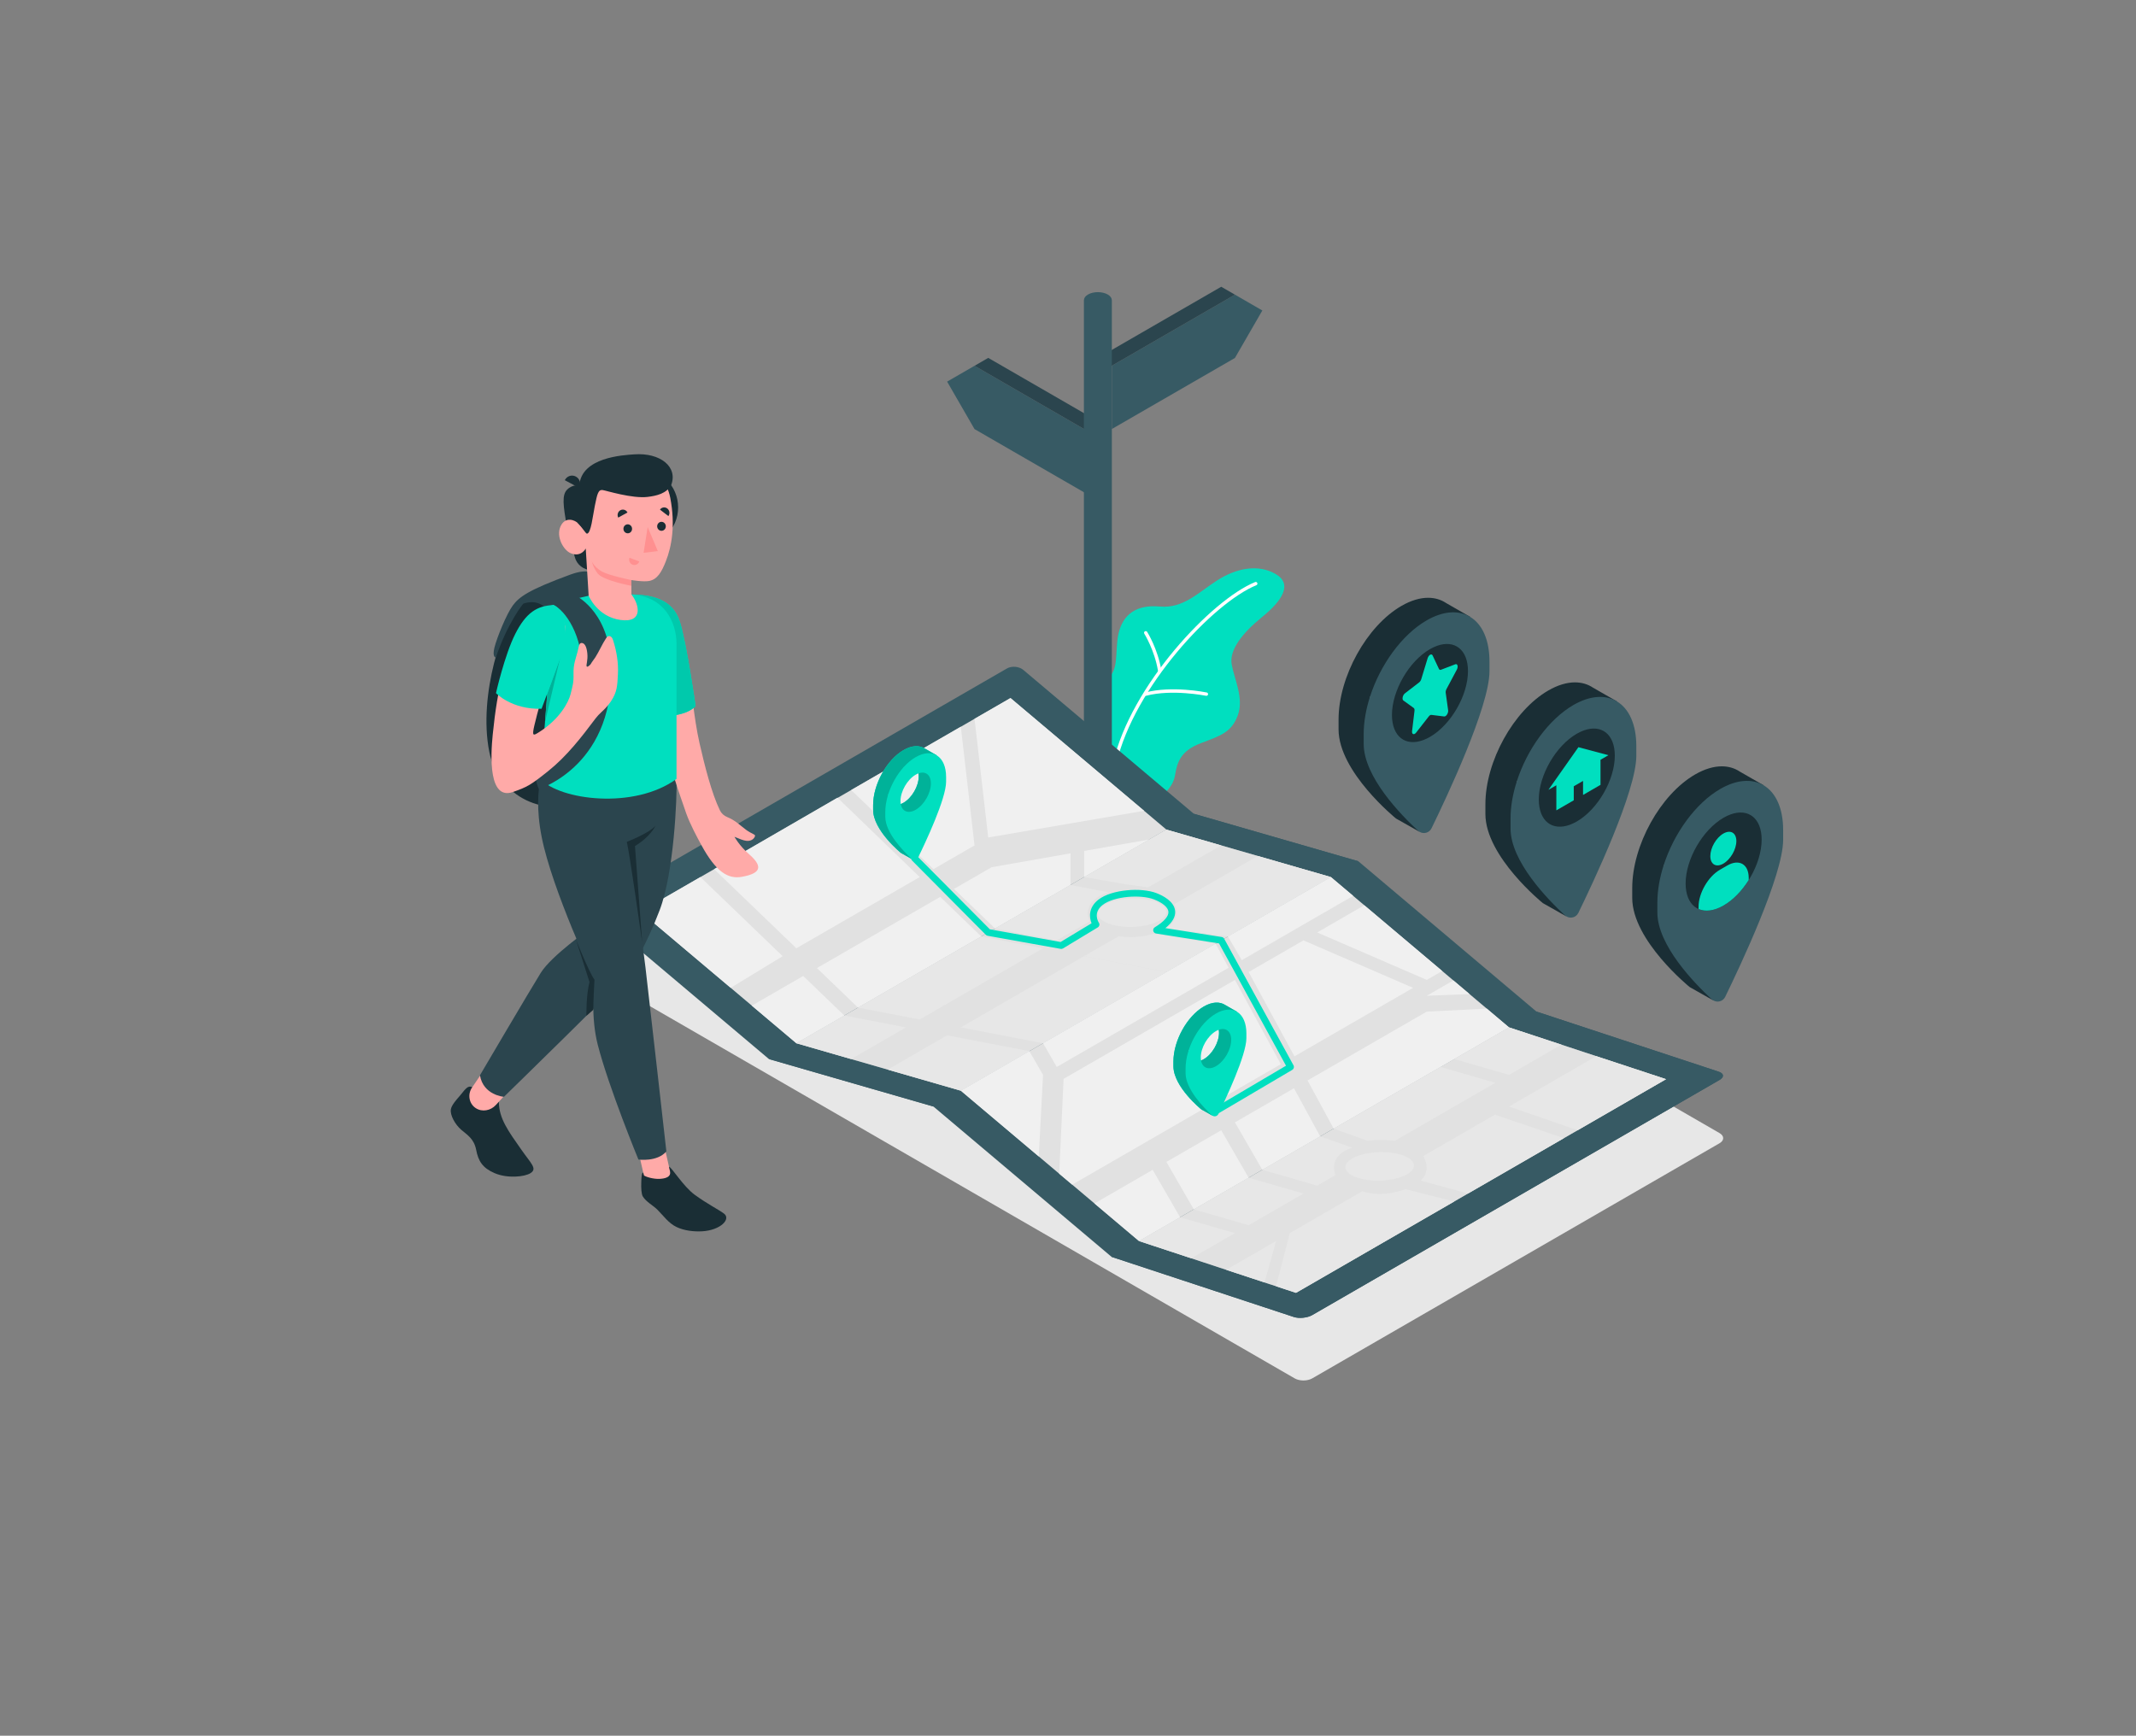 <?xml version="1.0" encoding="UTF-8" standalone="no"?>
<svg
   xmlns:dc="http://purl.org/dc/elements/1.1/"
   xmlns:cc="http://creativecommons.org/ns#"
   xmlns:rdf="http://www.w3.org/1999/02/22-rdf-syntax-ns#"
   xmlns:svg="http://www.w3.org/2000/svg"
   xmlns="http://www.w3.org/2000/svg"
   xmlns:sodipodi="http://sodipodi.sourceforge.net/DTD/sodipodi-0.dtd"
   xmlns:inkscape="http://www.inkscape.org/namespaces/inkscape"
   inkscape:version="0.92.3 (2405546, 2018-03-11)"
   sodipodi:docname="more.svg"
   id="svg6005"
   version="1.1"
   viewBox="0 0 65.115 52.917"
   height="200"
   width="246.103">
  <rect x="0" y="0" width="65.115" height="52.917" fill="#808080" stroke="none"/>
  <defs
     id="defs5999">
    <clipPath
       id="clipPath4866"
       clipPathUnits="userSpaceOnUse">
      <path
         style="clip-rule:evenodd"
         inkscape:connector-curvature="0"
         id="path4864"
         d="m 3281.31,1738.53 -0.18,-0.09 -0.09,0.18 c -16.11,3.42 -31.23,8.91 -44.1,16.47 -12.87,7.56 -22.14,16.29 -27.9,25.65 l -0.27,0.09 0.18,0.09 c -2.16,3.6 -3.87,7.29 -4.95,10.98 -2.97,8.01 -3.42,16.56 -1.26,24.93 3.87,15.03 15.75,28.62 34.47,39.24 22.86,13.05 53.19,20.07 85.5,19.89 13.86,-0.09 27.54,-1.53 40.59,-4.32 h 0.18 l 0.54,-0.27 c 16.38,-3.42 31.32,-9 43.92,-16.38 12.69,-7.38 22.14,-16.11 28.17,-25.92 l 0.36,-0.36 -0.18,-0.54 c 6.57,-10.17 8.46,-21.96 5.49,-33.39 -0.45,-1.62 -0.9,-3.15 -1.53,-4.68 -2.7,-8.37 -8.1,-16.38 -16.11,-23.76 -4.77,-4.41 -10.44,-8.55 -17.1,-12.33 -0.09,0 -0.09,0 -0.09,0 -23.22,-13.23 -53.46,-19.8 -83.79,-19.8 -14.22,0 -28.35,1.44 -41.85,4.32 m 16.56,4.95 c 7.83,-1.08 15.93,-1.62 24.03,-1.62 3.06,0 6.03,0 9.09,0.09 -3.24,3.24 -6.66,6.48 -10.17,9.54 -7.47,-2.88 -15.12,-5.49 -22.95,-8.01 M 3330,1755 c 4.59,-4.05 8.91,-8.28 12.96,-12.42 18.81,2.16 36.9,7.11 51.84,14.4 l -27.18,15.93 c -11.7,-6.48 -24.21,-12.42 -37.62,-17.91 m -81.63,3.33 c 9.72,-5.04 20.61,-9 32.67,-11.79 11.16,3.33 22.23,6.93 32.67,10.89 -9.18,7.38 -19.26,14.4 -30.24,20.88 l -35.1,-19.98 m 43.47,24.66 c 11.34,-6.84 21.87,-14.22 31.23,-22.05 12.78,5.13 24.84,10.71 36.18,16.92 l -37.71,22.05 -29.7,-16.92 m 84.15,-5.31 27.36,-16.02 c 13.14,7.92 22.41,17.64 27,28.26 -8.19,2.79 -16.2,5.58 -23.85,8.64 -9.36,-7.38 -19.53,-14.4 -30.51,-20.88 m -156.87,4.41 c 4.95,-6.93 11.97,-13.41 20.79,-18.99 l 35.19,20.07 c -11.43,6.21 -23.67,12.15 -36.81,17.55 -6.84,-5.94 -13.32,-12.15 -19.17,-18.63 m 110.79,22.59 37.8,-22.14 c 10.71,6.21 20.61,12.87 29.52,19.8 -13.68,5.76 -26.37,12.06 -38.25,18.9 l -29.07,-16.56 m -84.51,1.8 c 13.59,-5.76 26.55,-12.06 38.52,-18.81 l 29.25,17.1 -37.8,22.14 c -10.8,-6.39 -20.79,-13.14 -29.97,-20.43 m -30.96,-16.2 c 4.59,4.77 9.54,9.45 14.67,14.04 -5.76,2.16 -11.79,4.32 -17.91,6.39 -0.9,-6.84 0.18,-13.77 3.24,-20.43 m 198.99,14.13 c 6.21,-2.34 12.69,-4.68 19.35,-6.93 1.35,6.39 1.08,12.78 -0.9,19.08 -0.45,1.26 -0.99,2.61 -1.62,3.96 -5.22,-5.58 -10.89,-10.98 -16.83,-16.11 m -45.99,21.6 c 11.34,-6.48 23.76,-12.42 36.9,-17.91 7.65,6.48 14.76,13.32 21.15,20.34 -4.95,6.84 -11.88,13.14 -20.88,18.81 l -37.17,-21.24 m -83.7,5.67 37.8,-22.14 29.16,16.65 c -11.25,7.02 -21.69,14.49 -31.14,22.41 -12.78,-5.13 -24.66,-10.8 -35.82,-16.92 m -70.83,-13.23 c 7.92,-2.52 15.66,-5.31 23.22,-8.28 9.36,7.65 19.8,14.85 30.96,21.6 l -27.36,16.02 c -13.68,-8.46 -22.59,-18.72 -26.82,-29.34 m 115.92,33.75 c 9.18,-7.56 19.35,-14.67 30.24,-21.33 l 37.08,21.15 c -9.81,5.04 -20.79,8.91 -32.49,11.61 -12.15,-3.51 -23.76,-7.29 -34.83,-11.43 m -80.64,0.36 27.54,-16.2 c 11.16,6.57 23.85,12.78 37.08,18.18 -4.5,4.14 -8.82,8.28 -12.87,12.6 -18.72,-2.16 -36.63,-6.93 -51.75,-14.58 m 63.18,15.57 c 3.33,-3.42 6.84,-6.84 10.53,-9.99 8.01,3.06 16.29,5.94 24.75,8.55 -8.35,1.11 -16.94,1.7 -25.52,1.7 -3.26,0 -6.52,-0.09 -9.76,-0.26 m 101.34,31.05 h -0.72 c -1.98,0.09 -3.87,0.36 -5.76,0.9 -1.8,0.54 -3.51,1.26 -5.04,2.16 -1.35,0.81 -2.61,1.71 -3.51,2.7 -0.9,0.99 -1.71,1.98 -2.16,3.06 -0.54,0.99 -0.81,1.98 -0.99,2.97 -0.09,0.99 0,1.89 0.27,2.61 l 0.72,0.54 5.49,-0.09 0.54,-0.18 0.18,-0.54 v -0.72 -0.99 l 0.54,-1.89 1.17,-1.8 c 0.54,-0.63 1.26,-1.26 2.25,-1.8 0.81,-0.54 1.8,-0.9 2.88,-1.26 0.99,-0.27 2.07,-0.54 3.24,-0.63 h 0.81 l 2.43,0.18 c 1.08,0.27 2.16,0.63 3.06,1.17 1.17,0.63 1.89,1.35 2.07,2.07 l -0.27,2.25 -1.62,2.43 -1.89,2.25 -1.26,1.98 c -0.54,0.9 -0.81,1.8 -0.9,2.79 -0.09,0.99 0.18,2.07 0.81,3.15 0.54,0.99 1.62,2.07 3.24,3.06 1.26,0.72 2.61,1.26 4.14,1.71 1.62,0.54 3.33,0.81 5.13,0.81 l 0.9,0.09 c 1.53,0 3.15,-0.27 4.77,-0.63 2.07,-0.45 4.05,-1.26 6.03,-2.43 1.44,-0.81 2.7,-1.89 3.78,-3.15 1.08,-1.26 1.8,-2.97 2.16,-5.04 l -0.09,-0.36 c 0,-0.18 0.09,-0.36 0.09,-0.54 -0.99,0 -1.89,-0.09 -2.88,-0.18 -0.9,0 -1.89,-0.09 -2.79,-0.18 v 0.09 l -0.72,-0.09 -0.54,0.27 -0.18,0.54 -0.18,0.9 -0.54,1.26 -1.17,1.44 -1.8,1.35 c -1.62,1.08 -3.51,1.62 -5.22,1.62 -2.16,-0.09 -3.96,-0.63 -5.58,-1.53 l -1.71,-1.53 -0.09,-0.9 0.63,-1.26 1.26,-1.62 c 0.72,-0.99 1.53,-1.98 2.25,-3.15 0.81,-1.17 1.35,-2.43 1.62,-3.69 0.09,-0.54 0.18,-1.08 0.09,-1.62 0.09,-0.9 -0.09,-1.89 -0.54,-2.79 -0.54,-1.17 -1.8,-2.34 -3.6,-3.33 -1.62,-0.9 -3.33,-1.53 -5.13,-1.98 -1.53,-0.27 -3.15,-0.45 -4.68,-0.45 -0.36,0 -0.63,0 -0.99,0 m -27.9,13.68 -0.45,-0.18 -0.36,0.09 -4.41,2.52 -0.27,0.54 0.09,0.54 8.01,11.34 -10.35,6.03 c -3.33,-0.72 -6.48,-1.44 -9.81,-2.16 -3.51,-0.81 -6.93,-1.62 -10.35,-2.43 l -0.18,0.09 h -0.18 l -5.13,2.61 -0.36,0.72 0.54,0.63 55.17,12.51 0.63,-0.36 v -0.81 l -0.27,-0.36 c 0.18,0 0.27,0.09 0.36,0.09 -3.69,-5.31 -7.47,-10.62 -11.16,-15.84 -3.78,-5.22 -7.47,-10.44 -11.25,-15.75 l -0.27,0.18 m 6.03,24.03 c -1.98,-0.45 -3.78,-0.9 -5.76,-1.26 l 5.58,-3.33 3.96,5.49 c -1.26,-0.36 -2.52,-0.63 -3.78,-0.9 m -60.12,7.65 -0.09,-0.09 -0.36,-0.09 -0.36,0.09 -4.32,2.52 -0.36,0.63 0.36,0.63 37.08,21.06 0.36,0.18 0.36,-0.18 8.64,-5.04 c 1.26,-0.72 2.43,-1.62 3.51,-2.79 1.17,-1.08 1.98,-2.34 2.52,-3.6 0.27,-0.9 0.45,-1.8 0.36,-2.7 0,-0.63 -0.09,-1.26 -0.27,-1.89 -0.45,-1.26 -1.62,-2.34 -3.42,-3.42 -3.15,-1.8 -6.66,-2.7 -10.44,-2.7 -0.09,0 -0.09,0 -0.18,0 -0.18,0 -0.27,0 -0.45,0 -3.96,0.09 -7.83,1.17 -11.52,3.33 l -5.04,2.97 -16.11,-9.09 -0.27,0.18 m 22.05,12.15 3.24,-1.89 c 1.44,-0.81 2.88,-1.44 4.23,-1.8 1.26,-0.36 2.52,-0.45 3.69,-0.54 1.17,0 2.16,0.18 3.06,0.45 0.9,0.18 1.71,0.54 2.34,0.9 l 1.35,1.35 0.18,1.53 -0.99,1.89 c -0.54,0.63 -1.35,1.26 -2.43,1.89 l -3.96,2.34 -10.71,-6.12" />
    </clipPath>
    <clipPath
       id="clipPath2170"
       clipPathUnits="userSpaceOnUse">
      <path
         inkscape:connector-curvature="0"
         id="path2168"
         d="m 1843.6,3774.3 c -0.42,0 -0.84,0.04 -1.25,0.14 -1.7,0.4 -2.51,1.51 -1.83,2.49 0.18,0.26 0.45,0.48 0.77,0.66 0.62,0.34 1.45,0.54 2.31,0.54 0.41,0 0.83,-0.05 1.24,-0.14 1.7,-0.4 2.51,-1.52 1.83,-2.49 -0.17,-0.24 -0.4,-0.45 -0.69,-0.61 -0.62,-0.38 -1.49,-0.59 -2.38,-0.59" />
    </clipPath>
    <linearGradient
       id="linearGradient2176"
       spreadMethod="pad"
       gradientTransform="matrix(-131.146,131.146,128.308,128.308,1915.21,3699.14)"
       gradientUnits="userSpaceOnUse"
       y2="0"
       x2="1"
       y1="0"
       x1="0">
      <stop
         id="stop2172"
         offset="0"
         style="stop-opacity:1;stop-color:#724532" />
      <stop
         id="stop2174"
         offset="1"
         style="stop-opacity:1;stop-color:#a6acbd" />
    </linearGradient>
    <clipPath
       id="clipPath2154"
       clipPathUnits="userSpaceOnUse">
      <path
         inkscape:connector-curvature="0"
         id="path2152"
         d="m 1853.93,3770.3 v 0 l -7.95,4.59 c 0.29,0.16 0.52,0.37 0.69,0.61 0.68,0.97 -0.13,2.09 -1.83,2.49 -0.41,0.09 -0.83,0.14 -1.24,0.14 -0.86,0 -1.69,-0.2 -2.31,-0.54 l -7.1,4.1 49.96,54.4 c 0.28,0.3 0.74,0.43 1.19,0.43 v 0 c 0.67,0 1.34,-0.27 1.42,-0.69 0,-0.03 0.01,-0.06 0.01,-0.09 -0.01,-0.08 -0.03,-0.16 -0.07,-0.24 l -23.82,-47.4 -1.32,-2.62 -4.64,-9.23 -0.35,-0.68 -2.47,-4.93 -0.17,-0.34" />
    </clipPath>
    <linearGradient
       id="linearGradient2160"
       spreadMethod="pad"
       gradientTransform="matrix(-131.146,131.146,128.308,128.308,1915.21,3699.14)"
       gradientUnits="userSpaceOnUse"
       y2="0"
       x2="1"
       y1="0"
       x1="0">
      <stop
         id="stop2156"
         offset="0"
         style="stop-opacity:1;stop-color:#ff5455" />
      <stop
         id="stop2158"
         offset="1"
         style="stop-opacity:1;stop-color:#ffb3c8" />
    </linearGradient>
    <clipPath
       id="clipPath2138"
       clipPathUnits="userSpaceOnUse">
      <path
         inkscape:connector-curvature="0"
         id="path2136"
         d="m 1802.91,3716.74 c -1.31,0 -2.57,0.59 -2.55,1.49 l 0.73,25.2 c 0.04,1.5 0.7,2.99 1.93,4.32 l 7.68,8.37 3.64,3.96 14.22,15.49 0.63,0.68 4.15,4.52 1.12,1.21 8.31,9.06 1.19,1.29 40.19,43.76 c 0.28,0.3 0.74,0.43 1.19,0.43 v 0 c -0.45,0 -0.91,-0.13 -1.19,-0.43 l -49.96,-54.4 7.1,-4.1 c -0.32,-0.18 -0.59,-0.4 -0.77,-0.66 -0.68,-0.98 0.13,-2.09 1.83,-2.49 0.41,-0.1 0.83,-0.14 1.25,-0.14 0.89,0 1.76,0.21 2.38,0.59 l 7.95,-4.59 -0.56,-1.1 -9.41,-18.72 -1.19,-2.36 -4.34,-8.65 c -0.73,-1.45 -2.05,-2.78 -3.84,-3.88 l -29.86,-18.38 c -0.52,-0.32 -1.18,-0.47 -1.82,-0.47" />
    </clipPath>
    <linearGradient
       id="linearGradient2144"
       spreadMethod="pad"
       gradientTransform="matrix(-131.146,131.146,128.308,128.308,1915.21,3699.14)"
       gradientUnits="userSpaceOnUse"
       y2="0"
       x2="1"
       y1="0"
       x1="0">
      <stop
         id="stop2140"
         offset="0"
         style="stop-opacity:1;stop-color:#396bff" />
      <stop
         id="stop2142"
         offset="1"
         style="stop-opacity:1;stop-color:#82bdff" />
    </linearGradient>
    <clipPath
       id="clipPath2122"
       clipPathUnits="userSpaceOnUse">
      <path
         inkscape:connector-curvature="0"
         id="path2120"
         d="m 1843.96,3716.36 h -1.18 l -0.01,31.76 1.19,2.36 v -34.12 m -83.14,1.51 -18.87,6.49 c -0.53,0.29 -1.06,0.59 -1.59,0.89 l 1.89,1.09 10.39,-3.71 c 2.56,-0.92 5.08,-1.86 6.98,-2.61 l 0.04,0.03 c -1.38,1.11 -2.83,2.55 -4.41,4.11 l -6.17,6.13 2.25,1.29 10.46,-3.7 c 2.44,-0.87 4.85,-1.75 6.85,-2.62 l 0.05,0.03 c -1.48,1.25 -2.86,2.59 -4.41,4.09 l -6.19,6.1 2.19,1.27 11.91,-12.32 -2.24,-1.29 -10.76,3.79 c -2.63,0.92 -4.6,1.66 -6.51,2.5 l -0.04,-0.03 c 1.35,-1.12 2.61,-2.27 4.14,-3.87 l 6.29,-6.36 -2.25,-1.3 m 159.54,10.07 c -0.05,1.11 0.81,2.32 2.63,3.36 1.7,0.99 3.33,1.47 4.49,1.66 l 0.44,-0.52 c -1.91,-1.23 -3.9,-2.43 -5.96,-3.6 -0.53,-0.31 -1.07,-0.61 -1.6,-0.9 m -4.48,5.17 -62.51,36.09 0.56,1.1 v 0 l 0.17,0.34 63.39,-36.59 -1.61,-0.94 m -145.02,0 -1.61,0.94 45.09,26.03 -3.64,-3.96 -39.84,-23.01 m 85.71,42.46 0.35,0.68 h 89.59 v -0.68 h -89.94 m -28.01,0 h -88.33 v 0.68 h 88.96 l -0.63,-0.68 m 4.78,5.2 -64.09,37 1.61,0.93 63.6,-36.72 -1.12,-1.21 m 28.22,4.71 1.32,2.62 53,30.6 1.61,-0.93 -55.93,-32.29 m -18.79,5.56 0.01,44.42 h 1.18 v -43.13 l -1.19,-1.29 m 86.99,24.82 -16.62,9.59 8.97,5.18 1.8,-1.04 -6.83,-3.94 5.26,-3.03 6.46,3.73 1.77,-1.03 -6.46,-3.73 5.99,-3.46 7.2,4.16 1.8,-1.04 -9.34,-5.39 m -167.95,0.28 -16.62,9.6 2.34,1.35 13.74,-1.78 c 3.18,-0.41 5.89,-0.87 8.38,-1.39 l 0.03,0.04 c -2.42,1.17 -4.49,2.31 -7.08,3.8 l -6.95,4.02 2.02,1.17 16.62,-9.6 -2.17,-1.26 -13.71,1.83 c -3.01,0.4 -6.02,0.85 -8.66,1.4 l -0.05,-0.05 c 2.22,-1.14 4.27,-2.27 7.03,-3.86 l 7.1,-4.1 -2.02,-1.17" />
    </clipPath>
    <linearGradient
       id="linearGradient2128"
       spreadMethod="pad"
       gradientTransform="matrix(-131.146,131.146,128.308,128.308,1915.21,3699.14)"
       gradientUnits="userSpaceOnUse"
       y2="0"
       x2="1"
       y1="0"
       x1="0">
      <stop
         id="stop2124"
         offset="0"
         style="stop-opacity:1;stop-color:#d6d2d5" />
      <stop
         id="stop2126"
         offset="1"
         style="stop-opacity:1;stop-color:#e5ebf1" />
    </linearGradient>
    <clipPath
       id="clipPath2106"
       clipPathUnits="userSpaceOnUse">
      <path
         inkscape:connector-curvature="0"
         id="path2104"
         d="m 1825.46,3705.51 c -30.59,0 -60.5,6.25 -83.51,18.85 l 18.87,-6.49 2.25,1.3 -6.29,6.36 c -1.53,1.6 -2.79,2.75 -4.14,3.87 l 0.04,0.03 c 1.91,-0.84 3.88,-1.58 6.51,-2.5 l 10.76,-3.79 2.24,1.29 -11.91,12.32 -2.19,-1.27 6.19,-6.1 c 1.55,-1.5 2.93,-2.84 4.41,-4.09 l -0.05,-0.03 c -2,0.87 -4.41,1.75 -6.85,2.62 l -10.46,3.7 -2.25,-1.29 6.17,-6.13 c 1.58,-1.56 3.03,-3 4.41,-4.11 l -0.04,-0.03 c -1.9,0.75 -4.42,1.69 -6.98,2.61 l -10.39,3.71 -1.89,-1.09 c -0.4,0.22 -0.79,0.45 -1.18,0.68 -48.44,28.32 -45.15,75.53 7.35,105.46 27.2,15.5 62.27,23.33 96.5,23.33 31.83,0 62.93,-6.77 86.28,-20.42 46.54,-27.21 45.33,-71.85 -1.39,-101.86 l -0.44,0.52 c -1.16,-0.19 -2.79,-0.67 -4.49,-1.66 -1.82,-1.04 -2.68,-2.25 -2.63,-3.36 -26.97,-14.91 -61.34,-22.43 -94.9,-22.43 m 17.31,42.61 0.01,-31.76 h 1.18 v 34.12 l 9.41,18.72 62.51,-36.09 1.61,0.94 -63.39,36.59 2.47,4.93 h 89.94 v 0.68 h -89.59 l 4.64,9.23 55.93,32.29 -1.61,0.93 -53,-30.6 23.82,47.4 c 0.04,0.08 0.06,0.16 0.07,0.24 0,0.03 -0.01,0.06 -0.01,0.09 -0.08,0.42 -0.75,0.69 -1.42,0.69 v 0 0 c -0.45,0 -0.91,-0.13 -1.19,-0.43 l -40.19,-43.76 v 43.13 h -1.18 l -0.01,-44.42 -8.31,-9.06 -63.6,36.72 -1.61,-0.93 64.09,-37 -4.15,-4.52 h -88.96 v -0.68 h 88.33 l -14.22,-15.49 -45.09,-26.03 1.61,-0.94 39.84,23.01 -7.68,-8.37 c -1.23,-1.33 -1.89,-2.82 -1.93,-4.32 l -0.73,-25.2 c -0.02,-0.9 1.24,-1.49 2.55,-1.49 0.64,0 1.3,0.15 1.82,0.47 l 29.86,18.38 c 1.79,1.1 3.11,2.43 3.84,3.88 l 4.34,8.65 m 79.34,82.51 -8.97,-5.18 16.62,-9.59 9.34,5.39 -1.8,1.04 -7.2,-4.16 -5.99,3.46 6.46,3.73 -1.77,1.03 -6.46,-3.73 -5.26,3.03 6.83,3.94 -1.8,1.04 m -174.58,-3.54 -2.34,-1.35 16.62,-9.6 2.02,1.17 -7.1,4.1 c -2.76,1.59 -4.81,2.72 -7.03,3.86 l 0.05,0.05 c 2.64,-0.55 5.65,-1 8.66,-1.4 l 13.71,-1.83 2.17,1.26 -16.62,9.6 -2.02,-1.17 6.95,-4.02 c 2.59,-1.49 4.66,-2.63 7.08,-3.8 l -0.03,-0.04 c -2.49,0.52 -5.2,0.98 -8.38,1.39 l -13.74,1.78" />
    </clipPath>
    <linearGradient
       id="linearGradient2112"
       spreadMethod="pad"
       gradientTransform="matrix(-131.146,131.146,128.308,128.308,1915.21,3699.14)"
       gradientUnits="userSpaceOnUse"
       y2="0"
       x2="1"
       y1="0"
       x1="0">
      <stop
         id="stop2108"
         offset="0"
         style="stop-opacity:1;stop-color:#4e444a" />
      <stop
         id="stop2110"
         offset="1"
         style="stop-opacity:1;stop-color:#8facc4" />
    </linearGradient>
    <clipPath
       clipPathUnits="userSpaceOnUse"
       id="clipPath18">
      <path
         d="M 0,500 H 500 V 0 H 0 Z"
         id="path16"
         inkscape:connector-curvature="0" />
    </clipPath>
    <clipPath
       clipPathUnits="userSpaceOnUse"
       id="clipPath30">
      <path
         d="M 0,500 H 500 V 0 H 0 Z"
         id="path28"
         inkscape:connector-curvature="0" />
    </clipPath>
    <clipPath
       clipPathUnits="userSpaceOnUse"
       id="clipPath46">
      <path
         d="M 0,500 H 500 V 0 H 0 Z"
         id="path44"
         inkscape:connector-curvature="0" />
    </clipPath>
    <clipPath
       clipPathUnits="userSpaceOnUse"
       id="clipPath94">
      <path
         d="M 0,500 H 500 V 0 H 0 Z"
         id="path92"
         inkscape:connector-curvature="0" />
    </clipPath>
    <clipPath
       clipPathUnits="userSpaceOnUse"
       id="clipPath150">
      <path
         d="M 0,500 H 500 V 0 H 0 Z"
         id="path148"
         inkscape:connector-curvature="0" />
    </clipPath>
    <clipPath
       clipPathUnits="userSpaceOnUse"
       id="clipPath178">
      <path
         d="M 155.621,271.556 H 314.044 V 194.165 H 155.621 Z"
         id="path176"
         inkscape:connector-curvature="0" />
    </clipPath>
    <clipPath
       clipPathUnits="userSpaceOnUse"
       id="clipPath202">
      <path
         d="m 257.171,212.926 h 156.205 v -78.67 H 257.171 Z"
         id="path200"
         inkscape:connector-curvature="0" />
    </clipPath>
    <clipPath
       clipPathUnits="userSpaceOnUse"
       id="clipPath382">
      <path
         d="m 178.377,296.28 h 18.845 v -33.535 h -18.845 z"
         id="path380"
         inkscape:connector-curvature="0" />
    </clipPath>
    <clipPath
       clipPathUnits="userSpaceOnUse"
       id="clipPath410">
      <path
         d="m 267.377,220.28 h 18.845 v -33.535 h -18.845 z"
         id="path408"
         inkscape:connector-curvature="0" />
    </clipPath>
    <clipPath
       clipPathUnits="userSpaceOnUse"
       id="clipPath430">
      <path
         d="M 0,500 H 500 V 0 H 0 Z"
         id="path428"
         inkscape:connector-curvature="0" />
    </clipPath>
    <clipPath
       clipPathUnits="userSpaceOnUse"
       id="clipPath490">
      <path
         d="M 0,500 H 500 V 0 H 0 Z"
         id="path488"
         inkscape:connector-curvature="0" />
    </clipPath>
    <clipPath
       clipPathUnits="userSpaceOnUse"
       id="clipPath550">
      <path
         d="m 106.738,341.242 h 19.021 v -36.001 h -19.021 z"
         id="path548"
         inkscape:connector-curvature="0" />
    </clipPath>
    <clipPath
       clipPathUnits="userSpaceOnUse"
       id="clipPath574">
      <path
         d="m 81.123,322.254 h 4.44 V 303.386 H 81.123 Z"
         id="path572"
         inkscape:connector-curvature="0" />
    </clipPath>
  </defs>
  <sodipodi:namedview
     inkscape:document-rotation="0"
     inkscape:window-maximized="1"
     inkscape:window-y="0"
     inkscape:window-x="30"
     inkscape:window-height="1052"
     inkscape:window-width="1890"
     fit-margin-bottom="0"
     fit-margin-right="0"
     fit-margin-left="0"
     fit-margin-top="0"
     units="px"
     showgrid="false"
     inkscape:current-layer="g90"
     inkscape:document-units="px"
     inkscape:cy="100"
     inkscape:cx="123.05138"
     inkscape:zoom="4.395"
     inkscape:pageshadow="2"
     inkscape:pageopacity="0.0"
     borderopacity="1.0"
     bordercolor="#666666"
     pagecolor="#ffffff"
     id="base" />
  <g
     transform="translate(42.308,11.907)"
     id="layer1"
     inkscape:groupmode="layer"
     inkscape:label="Layer 1">
    <g
       style="stroke-width:0.383"
       transform="matrix(0.092,0,0,-0.092,38.687,216.393)"
       id="g5888">
      <g
         transform="matrix(1.118,0,0,1.118,-790.489,1903.009)"
         id="g1737"
         style="stroke-width:1.313">
        <g
           id="g24"
           style="stroke-width:1.313">
          <g
             clip-path="url(#clipPath30)"
             id="g26"
             style="stroke-width:1.313">
            <g
               transform="translate(303.319,108.893)"
               id="g32"
               style="stroke-width:1.313">
              <path
                 inkscape:connector-curvature="0"
                 id="path34"
                 style="fill:#e7e7e7;fill-opacity:1;fill-rule:nonzero;stroke:none;stroke-width:1.313"
                 d="m 0,0 -206.012,118.94 c -1.435,0.829 -1.435,2.172 0,3 l 120.707,69.712 c 1.435,0.829 3.761,0.829 5.196,0.001 L 125.923,72.701 c 1.434,-0.828 1.434,-2.172 0,-3 L 5.196,0 C 3.761,-0.829 1.435,-0.829 0,0" />
            </g>
          </g>
        </g>
        <g
           id="g40"
           style="stroke-width:1.313">
          <g
             clip-path="url(#clipPath46)"
             id="g42"
             style="stroke-width:1.313">
            <g
               transform="translate(260.481,280.36)"
               id="g48"
               style="stroke-width:1.313">
              <path
                 inkscape:connector-curvature="0"
                 id="path50"
                 style="fill:#00dfbf;fill-opacity:1;fill-rule:nonzero;stroke:none;stroke-width:1.313"
                 d="m 0,0 c 2.544,-0.05 6.741,3.241 7.377,7.319 0.636,4.078 1.852,7.301 7.667,9.505 5.815,2.204 9.072,3.194 10.936,8.252 1.864,5.058 -1.05,10.761 -1.814,15.076 -0.763,4.315 3.18,9.328 9.03,14.071 5.852,4.743 9.181,9.734 3.974,12.74 C 31.962,69.97 25.529,68.696 19.879,65.072 14.229,61.447 9.801,56.677 2.857,57.313 -4.085,57.949 -7.971,54.98 -9.328,49.533 -10.684,44.085 -8.717,37.171 -13.88,35.461 V 12.305 Z" />
            </g>
            <g
               transform="translate(250,290.803)"
               id="g52"
               style="stroke-width:1.313">
              <path
                 inkscape:connector-curvature="0"
                 id="path54"
                 style="fill:#ffffff;fill-opacity:1;fill-rule:nonzero;stroke:none;stroke-width:1.313"
                 d="m 0,0 c -0.037,0 -0.075,0.004 -0.113,0.013 -0.269,0.062 -0.437,0.33 -0.375,0.599 5.289,22.895 29.168,48.244 42.072,53.509 0.253,0.104 0.547,-0.017 0.652,-0.274 C 42.34,53.591 42.217,53.3 41.961,53.195 29.247,48.007 5.708,22.994 0.487,0.388 0.433,0.156 0.228,0 0,0" />
            </g>
            <g
               transform="translate(263.3,318.173)"
               id="g56"
               style="stroke-width:1.313">
              <path
                 inkscape:connector-curvature="0"
                 id="path58"
                 style="fill:#ffffff;fill-opacity:1;fill-rule:nonzero;stroke:none;stroke-width:1.313"
                 d="m 0,0 c -0.24,0 -0.452,0.173 -0.492,0.418 -1.021,6.162 -4.033,10.987 -4.064,11.035 -0.147,0.234 -0.077,0.543 0.157,0.69 0.231,0.147 0.542,0.079 0.689,-0.156 C -3.582,11.784 -0.559,6.941 0.494,0.582 0.539,0.309 0.355,0.052 0.083,0.007 0.055,0.002 0.027,0 0,0" />
            </g>
            <g
               transform="translate(259.167,311.209)"
               id="g60"
               style="stroke-width:1.313">
              <path
                 inkscape:connector-curvature="0"
                 id="path62"
                 style="fill:#ffffff;fill-opacity:1;fill-rule:nonzero;stroke:none;stroke-width:1.313"
                 d="M 0,0 C -0.222,0 -0.424,0.148 -0.483,0.372 -0.554,0.639 -0.395,0.913 -0.128,0.983 7.729,3.063 17.661,1.076 18.08,0.99 18.351,0.935 18.524,0.67 18.47,0.4 18.414,0.13 18.153,-0.043 17.88,0.01 17.778,0.032 7.755,2.037 0.128,0.017 0.085,0.005 0.042,0 0,0" />
            </g>
          </g>
        </g>
        <g
           transform="translate(249.126,409.052)"
           id="g80"
           style="stroke-width:1.313">
          <path
             inkscape:connector-curvature="0"
             id="path82"
             style="fill:#375a64;fill-opacity:1;fill-rule:nonzero;stroke:none;stroke-width:1.313"
             d="M 0,0 36.479,21.061 44.603,16.371 36.479,2.299 0,-18.762 Z" />
        </g>
        <g
           transform="translate(285.606,430.113)"
           id="g84"
           style="stroke-width:1.313">
          <path
             inkscape:connector-curvature="0"
             id="path86"
             style="fill:#2b454e;fill-opacity:1;fill-rule:nonzero;stroke:none;stroke-width:1.313"
             d="m 0,0 -4.062,2.345 -36.559,-21.107 4.142,-2.299 z" />
        </g>
        <g
           id="g88"
           style="stroke-width:1.313">
          <g
             clip-path="url(#clipPath94)"
             id="g90"
             style="stroke-width:1.313">
            <g
               transform="translate(244.906,387.968)"
               id="g116"
               style="stroke-width:1.313">
              <path
                 inkscape:connector-curvature="0"
                 id="path118"
                 style="fill:#375a64;fill-opacity:1;fill-rule:nonzero;stroke:none;stroke-width:1.313"
                 d="M 0,0 -36.479,21.061 -44.603,16.371 -36.479,2.299 0,-18.762 Z" />
            </g>
            <g
               transform="translate(208.427,409.029)"
               id="g120"
               style="stroke-width:1.313">
              <path
                 inkscape:connector-curvature="0"
                 id="path122"
                 style="fill:#2b454e;fill-opacity:1;fill-rule:nonzero;stroke:none;stroke-width:1.313"
                 d="M 0,0 4.062,2.345 40.62,-18.762 36.479,-21.061 Z" />
            </g>
            <g
               transform="translate(249.119,428.514)"
               id="g140"
               style="stroke-width:1.313">
              <path
                 inkscape:connector-curvature="0"
                 id="path142"
                 style="fill:#375a64;fill-opacity:1;fill-rule:nonzero;stroke:none;stroke-width:1.313"
                 d="m 0,0 c -0.02,0.597 -0.417,1.19 -1.206,1.645 -1.617,0.934 -4.24,0.934 -5.857,0 C -7.852,1.19 -8.249,0.597 -8.269,0 H -8.277 V -220.166 H 0.007 V 0 Z" />
            </g>
          </g>
        </g>
        <g
           id="g144"
           style="stroke-width:1.313">
          <g
             clip-path="url(#clipPath150)"
             id="g146"
             style="stroke-width:1.313">
            <g
               transform="translate(322.174,262.176)"
               id="g152"
               style="stroke-width:1.313">
              <path
                 inkscape:connector-curvature="0"
                 id="path154"
                 style="fill:#375a64;fill-opacity:1;fill-rule:nonzero;stroke:none;stroke-width:1.313"
                 d="m 0,0 -48.75,14.07 -50.517,42.625 c -1.266,1.069 -3.456,1.263 -4.891,0.435 l -120.737,-69.701 c -1.435,-0.829 -1.572,-2.366 -0.305,-3.435 l 50.517,-42.625 48.75,-14.07 52.8,-44.56 54.022,-17.821 c 1.573,-0.518 4.011,-0.268 5.447,0.56 l 5.531,3.19 115.205,66.512 c 1.435,0.828 1.323,1.921 -0.251,2.44 L 52.8,-44.56 Z" />
            </g>
            <g
               transform="translate(273.424,276.246)"
               id="g156"
               style="stroke-width:1.313">
              <path
                 inkscape:connector-curvature="0"
                 id="path158"
                 style="fill:#375a64;fill-opacity:1;fill-rule:nonzero;stroke:none;stroke-width:1.313"
                 d="m 0,0 -125.933,-72.701 48.75,-14.07 125.933,72.701 z" />
            </g>
            <g
               transform="translate(249.041,144.915)"
               id="g160"
               style="stroke-width:1.313">
              <path
                 inkscape:connector-curvature="0"
                 id="path162"
                 style="fill:#375a64;fill-opacity:1;fill-rule:nonzero;stroke:none;stroke-width:1.313"
                 d="m 0,0 54.021,-17.82 c 1.574,-0.519 4.012,-0.269 5.448,0.56 l 120.736,69.701 c 1.435,0.829 1.322,1.921 -0.251,2.44 l -54.021,17.82 z" />
            </g>
            <g
               transform="translate(265.294,271.556)"
               id="g164"
               style="stroke-width:1.313">
              <path
                 inkscape:connector-curvature="0"
                 id="path166"
                 style="fill:#e1e1e1;fill-opacity:1;fill-rule:nonzero;stroke:none;stroke-width:1.313"
                 d="m 0,0 -46.208,38.989 -109.673,-63.321 46.208,-38.989 z" />
            </g>
            <g
               transform="translate(314.044,257.486)"
               id="g168"
               style="stroke-width:1.313">
              <path
                 inkscape:connector-curvature="0"
                 id="path170"
                 style="fill:#e1e1e1;fill-opacity:1;fill-rule:nonzero;stroke:none;stroke-width:1.313"
                 d="m 0,0 -109.673,-63.321 -48.75,14.07 109.673,63.321 z" />
            </g>
            <g
               id="g172"
               style="stroke-width:1.313">
              <g
                 id="g174"
                 style="stroke-width:1.313" />
              <g
                 id="g186"
                 style="stroke-width:1.313">
                <g
                   style="opacity:0.5;stroke-width:1.313"
                   id="g184"
                   clip-path="url(#clipPath178)">
                  <g
                     id="g182"
                     transform="translate(314.044,257.486)"
                     style="stroke-width:1.313">
                    <path
                       inkscape:connector-curvature="0"
                       id="path180"
                       style="fill:#e1e1e1;fill-opacity:1;fill-rule:nonzero;stroke:none;stroke-width:1.313"
                       d="m 0,0 -109.673,-63.321 -48.75,14.07 109.673,63.321 z" />
                  </g>
                </g>
              </g>
            </g>
            <g
               transform="translate(366.844,212.926)"
               id="g188"
               style="stroke-width:1.313">
              <path
                 inkscape:connector-curvature="0"
                 id="path190"
                 style="fill:#e1e1e1;fill-opacity:1;fill-rule:nonzero;stroke:none;stroke-width:1.313"
                 d="m 0,0 -109.673,-63.32 -52.8,44.559 109.673,63.322 z" />
            </g>
            <g
               transform="translate(413.377,197.576)"
               id="g192"
               style="stroke-width:1.313">
              <path
                 inkscape:connector-curvature="0"
                 id="path194"
                 style="fill:#e1e1e1;fill-opacity:1;fill-rule:nonzero;stroke:none;stroke-width:1.313"
                 d="m 0,0 -109.675,-63.32 -46.531,15.349 109.673,63.321 z" />
            </g>
            <g
               id="g196"
               style="stroke-width:1.313">
              <g
                 id="g198"
                 style="stroke-width:1.313" />
              <g
                 id="g210"
                 style="stroke-width:1.313">
                <g
                   style="opacity:0.5;stroke-width:1.313"
                   id="g208"
                   clip-path="url(#clipPath202)">
                  <g
                     id="g206"
                     transform="translate(413.377,197.576)"
                     style="stroke-width:1.313">
                    <path
                       inkscape:connector-curvature="0"
                       id="path204"
                       style="fill:#e1e1e1;fill-opacity:1;fill-rule:nonzero;stroke:none;stroke-width:1.313"
                       d="m 0,0 -109.675,-63.32 -46.531,15.349 109.673,63.321 z" />
                  </g>
                </g>
              </g>
            </g>
            <g
               transform="translate(136.163,224.653)"
               id="g212"
               style="stroke-width:1.313">
              <path
                 inkscape:connector-curvature="0"
                 id="path214"
                 style="fill:#f0f0f0;fill-opacity:1;fill-rule:nonzero;stroke:none;stroke-width:1.313"
                 d="M 0,0 15.396,9.381 -8.977,32.833 -26.75,22.571 Z" />
            </g>
            <g
               transform="translate(155.621,236.38)"
               id="g216"
               style="stroke-width:1.313">
              <path
                 inkscape:connector-curvature="0"
                 id="path218"
                 style="fill:#f0f0f0;fill-opacity:1;fill-rule:nonzero;stroke:none;stroke-width:1.313"
                 d="M 0,0 -24.374,23.452 12.186,44.639 36.558,21.106 Z" />
            </g>
            <g
               transform="translate(171.869,283.284)"
               id="g220"
               style="stroke-width:1.313">
              <path
                 inkscape:connector-curvature="0"
                 id="path222"
                 style="fill:#f0f0f0;fill-opacity:1;fill-rule:nonzero;stroke:none;stroke-width:1.313"
                 d="m 0,0 24.372,-23.453 12.186,7.036 -4.062,35.179 z" />
            </g>
            <g
               transform="translate(212.489,269.212)"
               id="g224"
               style="stroke-width:1.313">
              <path
                 inkscape:connector-curvature="0"
                 id="path226"
                 style="fill:#f0f0f0;fill-opacity:1;fill-rule:nonzero;stroke:none;stroke-width:1.313"
                 d="M 0,0 -4.062,35.179 6.597,41.333 46.203,7.914 Z" />
            </g>
            <g
               transform="translate(169.839,216.444)"
               id="g228"
               style="stroke-width:1.313">
              <path
                 inkscape:connector-curvature="0"
                 id="path230"
                 style="fill:#f0f0f0;fill-opacity:1;fill-rule:nonzero;stroke:none;stroke-width:1.313"
                 d="M 0,0 -12.188,11.727 -27.422,2.932 -14.218,-8.209 Z" />
            </g>
            <g
               transform="translate(161.713,230.518)"
               id="g232"
               style="stroke-width:1.313">
              <path
                 inkscape:connector-curvature="0"
                 id="path234"
                 style="fill:#f0f0f0;fill-opacity:1;fill-rule:nonzero;stroke:none;stroke-width:1.313"
                 d="M 0,0 12.188,-11.727 48.707,9.357 36.546,21.099 Z" />
            </g>
            <g
               transform="translate(214.521,242.242)"
               id="g236"
               style="stroke-width:1.313">
              <path
                 inkscape:connector-curvature="0"
                 id="path238"
                 style="fill:#f0f0f0;fill-opacity:1;fill-rule:nonzero;stroke:none;stroke-width:1.313"
                 d="m 0,0 -12.187,11.727 11.157,6.441 23.371,4.112 10e-4,-9.381 z" />
            </g>
            <g
               transform="translate(240.923,257.487)"
               id="g240"
               style="stroke-width:1.313">
              <path
                 inkscape:connector-curvature="0"
                 id="path242"
                 style="fill:#f0f0f0;fill-opacity:1;fill-rule:nonzero;stroke:none;stroke-width:1.313"
                 d="m 0,0 0.001,7.75 19.308,3.397 z" />
            </g>
            <g
               transform="translate(261.235,250.452)"
               id="g244"
               style="stroke-width:1.313">
              <path
                 inkscape:connector-curvature="0"
                 id="path246"
                 style="fill:#e7e7e7;fill-opacity:1;fill-rule:nonzero;stroke:none;stroke-width:1.313"
                 d="m 0,0 c -4.487,1.295 -10.854,0.771 -14.218,-1.172 -3.365,-1.944 -2.456,-4.569 2.031,-5.865 C -7.7,-8.333 -1.334,-7.808 2.032,-5.864 5.398,-3.92 4.488,-1.295 0,0" />
            </g>
            <g
               transform="translate(248.039,252.989)"
               id="g248"
               style="stroke-width:1.313">
              <path
                 inkscape:connector-curvature="0"
                 id="path250"
                 style="fill:#e7e7e7;fill-opacity:1;fill-rule:nonzero;stroke:none;stroke-width:1.313"
                 d="m 0,0 c -0.93,-0.31 -1.78,-0.68 -2.52,-1.11 -3.54,-2.04 -3.63,-4.7 -3.5,-5.75 0.06,-0.49 0.21,-1.1 0.57,-1.76 l -9.79,-5.64 -18.28,3.51 22.34,12.9 z" />
            </g>
            <g
               transform="translate(240.923,257.487)"
               id="g252"
               style="stroke-width:1.313">
              <path
                 inkscape:connector-curvature="0"
                 id="path254"
                 style="fill:#e7e7e7;fill-opacity:1;fill-rule:nonzero;stroke:none;stroke-width:1.313"
                 d="M 0,0 12.528,-2.165 18.951,-3.054 40.616,9.381 24.371,14.069 Z" />
            </g>
            <g
               transform="translate(314.039,257.489)"
               id="g256"
               style="stroke-width:1.313">
              <path
                 inkscape:connector-curvature="0"
                 id="path258"
                 style="fill:#e7e7e7;fill-opacity:1;fill-rule:nonzero;stroke:none;stroke-width:1.313"
                 d="m 0,0 -30.5,-17.61 -18.17,2.49 c 2.949,1.98 3.01,4.38 2.899,5.37 -0.059,0.48 -0.208,1.09 -0.559,1.75 l 24.67,14.25 z" />
            </g>
            <g
               transform="translate(279.869,237.759)"
               id="g260"
               style="stroke-width:1.313">
              <path
                 inkscape:connector-curvature="0"
                 id="path262"
                 style="fill:#e7e7e7;fill-opacity:1;fill-rule:nonzero;stroke:none;stroke-width:1.313"
                 d="m 0,0 -14.57,-8.41 -24.44,4.69 10.18,5.84 c 0.029,0.02 0.051,0.03 0.08,0.05 h 0.01 c 1.099,-0.15 2.261,-0.23 3.439,-0.23 2.5,0 4.891,0.33 6.95,0.95 h 0.011 z" />
            </g>
            <g
               transform="translate(210.42,239.875)"
               id="g264"
               style="stroke-width:1.313">
              <path
                 inkscape:connector-curvature="0"
                 id="path266"
                 style="fill:#e7e7e7;fill-opacity:1;fill-rule:nonzero;stroke:none;stroke-width:1.313"
                 d="M 0,0 -36.519,-21.084 -18.24,-24.603 18.292,-3.51 Z" />
            </g>
            <g
               transform="translate(265.302,229.344)"
               id="g268"
               style="stroke-width:1.313">
              <path
                 inkscape:connector-curvature="0"
                 id="path270"
                 style="fill:#e7e7e7;fill-opacity:1;fill-rule:nonzero;stroke:none;stroke-width:1.313"
                 d="m 0,0 -24.423,4.687 -36.526,-21.101 24.385,-4.692 z" />
            </g>
            <g
               transform="translate(169.839,216.444)"
               id="g272"
               style="stroke-width:1.313">
              <path
                 inkscape:connector-curvature="0"
                 id="path274"
                 style="fill:#e7e7e7;fill-opacity:1;fill-rule:nonzero;stroke:none;stroke-width:1.313"
                 d="m 0,0 -14.218,-8.209 16.247,-4.689 16.247,9.379 z" />
            </g>
            <g
               transform="translate(224.675,205.888)"
               id="g276"
               style="stroke-width:1.313">
              <path
                 inkscape:connector-curvature="0"
                 id="path278"
                 style="fill:#e7e7e7;fill-opacity:1;fill-rule:nonzero;stroke:none;stroke-width:1.313"
                 d="m 0,0 -24.386,4.694 -17.591,-10.162 21.673,-6.255 z" />
            </g>
            <g
               transform="translate(289.668,229.344)"
               id="g280"
               style="stroke-width:1.313">
              <path
                 inkscape:connector-curvature="0"
                 id="path282"
                 style="fill:#f0f0f0;fill-opacity:1;fill-rule:nonzero;stroke:none;stroke-width:1.313"
                 d="M 0,0 13.574,-24.996 48.745,-4.69 16.248,9.381 Z" />
            </g>
            <g
               transform="translate(224.675,205.888)"
               id="g284"
               style="stroke-width:1.313">
              <path
                 inkscape:connector-curvature="0"
                 id="path286"
                 style="fill:#f0f0f0;fill-opacity:1;fill-rule:nonzero;stroke:none;stroke-width:1.313"
                 d="M 0,0 4.062,-7.032 2.794,-31.217 -20.304,-11.723 Z" />
            </g>
            <g
               transform="translate(228.737,208.237)"
               id="g288"
               style="stroke-width:1.313">
              <path
                 inkscape:connector-curvature="0"
                 id="path290"
                 style="fill:#f0f0f0;fill-opacity:1;fill-rule:nonzero;stroke:none;stroke-width:1.313"
                 d="m 0,0 4.062,-7.036 50.941,29.41 -3.868,7.146 z" />
            </g>
            <g
               transform="translate(283.537,239.875)"
               id="g292"
               style="stroke-width:1.313">
              <path
                 inkscape:connector-curvature="0"
                 id="path294"
                 style="fill:#f0f0f0;fill-opacity:1;fill-rule:nonzero;stroke:none;stroke-width:1.313"
                 d="m 0,0 4.099,-7.015 33.006,19.057 -6.598,5.569 z" />
            </g>
            <g
               transform="translate(285.606,226.998)"
               id="g296"
               style="stroke-width:1.313">
              <path
                 inkscape:connector-curvature="0"
                 id="path298"
                 style="fill:#f0f0f0;fill-opacity:1;fill-rule:nonzero;stroke:none;stroke-width:1.313"
                 d="m 0,0 -50.779,-29.317 -1.304,-28.119 3.847,-3.247 61.844,35.707 z" />
            </g>
            <g
               transform="translate(309.978,241.069)"
               id="g300"
               style="stroke-width:1.313">
              <path
                 inkscape:connector-curvature="0"
                 id="path302"
                 style="fill:#f0f0f0;fill-opacity:1;fill-rule:nonzero;stroke:none;stroke-width:1.313"
                 d="m 0,0 13.965,8.063 23.1,-19.496 -4.569,-2.638 z" />
            </g>
            <g
               transform="translate(243.97,160.746)"
               id="g304"
               style="stroke-width:1.313">
              <path
                 inkscape:connector-curvature="0"
                 id="path306"
                 style="fill:#f0f0f0;fill-opacity:1;fill-rule:nonzero;stroke:none;stroke-width:1.313"
                 d="M 0,0 17.264,9.967 25.387,-4.104 13.201,-11.141 Z" />
            </g>
            <g
               transform="translate(265.297,173.059)"
               id="g308"
               style="stroke-width:1.313">
              <path
                 inkscape:connector-curvature="0"
                 id="path310"
                 style="fill:#f0f0f0;fill-opacity:1;fill-rule:nonzero;stroke:none;stroke-width:1.313"
                 d="M 0,0 16.248,9.381 24.371,-4.69 8.123,-14.071 Z" />
            </g>
            <g
               transform="translate(285.606,184.784)"
               id="g312"
               style="stroke-width:1.313">
              <path
                 inkscape:connector-curvature="0"
                 id="path314"
                 style="fill:#f0f0f0;fill-opacity:1;fill-rule:nonzero;stroke:none;stroke-width:1.313"
                 d="M 0,0 17.497,10.103 25.273,-4.17 8.125,-14.071 Z" />
            </g>
            <g
               transform="translate(314.876,182.922)"
               id="g316"
               style="stroke-width:1.313">
              <path
                 inkscape:connector-curvature="0"
                 id="path318"
                 style="fill:#f0f0f0;fill-opacity:1;fill-rule:nonzero;stroke:none;stroke-width:1.313"
                 d="m 0,0 -7.756,14.283 35.355,20.412 17.77,0.879 6.599,-5.57 z" />
            </g>
            <g
               transform="translate(350.344,226.852)"
               id="g320"
               style="stroke-width:1.313">
              <path
                 inkscape:connector-curvature="0"
                 id="path322"
                 style="fill:#f0f0f0;fill-opacity:1;fill-rule:nonzero;stroke:none;stroke-width:1.313"
                 d="m 0,0 -7.869,-4.544 12.673,0.49 z" />
            </g>
            <g
               transform="translate(334.604,175.258)"
               id="g324"
               style="stroke-width:1.313">
              <path
                 inkscape:connector-curvature="0"
                 id="path326"
                 style="fill:#e7e7e7;fill-opacity:1;fill-rule:nonzero;stroke:none;stroke-width:1.313"
                 d="m 0,0 c -4.488,1.295 -10.854,0.771 -14.219,-1.173 -3.365,-1.942 -2.455,-4.568 2.031,-5.864 C -7.7,-8.333 -1.335,-7.808 2.031,-5.864 5.397,-3.921 4.488,-1.296 0,0" />
            </g>
            <g
               transform="translate(269.357,156.643)"
               id="g328"
               style="stroke-width:1.313">
              <path
                 inkscape:connector-curvature="0"
                 id="path330"
                 style="fill:#e7e7e7;fill-opacity:1;fill-rule:nonzero;stroke:none;stroke-width:1.313"
                 d="m 0,0 16.249,-4.691 -12.926,-7.463 -15.51,5.117 z" />
            </g>
            <g
               transform="translate(273.42,158.987)"
               id="g332"
               style="stroke-width:1.313">
              <path
                 inkscape:connector-curvature="0"
                 id="path334"
                 style="fill:#e7e7e7;fill-opacity:1;fill-rule:nonzero;stroke:none;stroke-width:1.313"
                 d="M 0,0 16.249,-4.69 32.497,4.69 16.248,9.381 Z" />
            </g>
            <g
               transform="translate(293.731,170.713)"
               id="g336"
               style="stroke-width:1.313">
              <path
                 inkscape:connector-curvature="0"
                 id="path338"
                 style="fill:#e7e7e7;fill-opacity:1;fill-rule:nonzero;stroke:none;stroke-width:1.313"
                 d="m 0,0 16.247,-4.69 5.41,3.124 c 0,0 -2.568,5.741 5.04,8.14 l -9.549,3.327 z" />
            </g>
            <g
               transform="translate(314.876,182.922)"
               id="g340"
               style="stroke-width:1.313">
              <path
                 inkscape:connector-curvature="0"
                 id="path342"
                 style="fill:#e7e7e7;fill-opacity:1;fill-rule:nonzero;stroke:none;stroke-width:1.313"
                 d="m 0,0 10.004,-3.605 c 0,0 3.229,0.52 8.124,0 l 29.781,17.194 -16.248,4.69 z" />
            </g>
            <g
               transform="translate(350.597,203.546)"
               id="g344"
               style="stroke-width:1.313">
              <path
                 inkscape:connector-curvature="0"
                 id="path346"
                 style="fill:#e7e7e7;fill-opacity:1;fill-rule:nonzero;stroke:none;stroke-width:1.313"
                 d="M 0,0 16.251,-4.69 31.759,4.264 16.247,9.38 Z" />
            </g>
            <g
               transform="translate(392.696,204.398)"
               id="g348"
               style="stroke-width:1.313">
              <path
                 inkscape:connector-curvature="0"
                 id="path350"
                 style="fill:#e7e7e7;fill-opacity:1;fill-rule:nonzero;stroke:none;stroke-width:1.313"
                 d="M 0,0 -25.849,-14.924 -5.538,-21.96 20.681,-6.822 Z" />
            </g>
            <g
               transform="translate(362.785,187.13)"
               id="g352"
               style="stroke-width:1.313">
              <path
                 inkscape:connector-curvature="0"
                 id="path354"
                 style="fill:#e7e7e7;fill-opacity:1;fill-rule:nonzero;stroke:none;stroke-width:1.313"
                 d="m 0,0 -21.354,-12.33 c 0,0 2.62,-4.073 -0.733,-7.29 L -8.123,-23.452 20.31,-7.036 0.491,-0.284" />
            </g>
            <g
               transform="translate(350.6,161.332)"
               id="g356"
               style="stroke-width:1.313">
              <path
                 inkscape:connector-curvature="0"
                 id="path358"
                 style="fill:#e7e7e7;fill-opacity:1;fill-rule:nonzero;stroke:none;stroke-width:1.313"
                 d="m 0,0 -14.428,3.64 c 0,0 -6.955,-2.722 -12.804,-0.601 l -21.513,-12.42 -4.062,-15.746 5.91,-1.949 z" />
            </g>
            <g
               transform="translate(297.793,149.606)"
               id="g360"
               style="stroke-width:1.313">
              <path
                 inkscape:connector-curvature="0"
                 id="path362"
                 style="fill:#e7e7e7;fill-opacity:1;fill-rule:nonzero;stroke:none;stroke-width:1.313"
                 d="m 0,0 -3.404,-12.278 -11.367,3.75 z" />
            </g>
            <g
               transform="translate(279.87,187.097)"
               id="g364"
               style="stroke-width:1.313">
              <path
                 inkscape:connector-curvature="0"
                 id="path366"
                 style="fill:#00dfbf;fill-opacity:1;fill-rule:nonzero;stroke:none;stroke-width:1.313"
                 d="m 0,0 c -0.343,0 -0.676,0.176 -0.862,0.492 -0.281,0.476 -0.122,1.089 0.353,1.369 L 20.877,14.474 1.028,50.72 -17.65,53.663 c -0.415,0.066 -0.745,0.383 -0.826,0.794 -0.082,0.411 0.102,0.83 0.46,1.048 2.764,1.684 4.161,3.287 4.039,4.634 -0.116,1.289 -1.723,2.649 -4.298,3.64 -3.85,1.482 -11.788,0.995 -15.215,-1.666 -2.994,-2.324 -1.193,-5.125 -1.114,-5.243 0.15,-0.226 0.201,-0.506 0.141,-0.771 -0.059,-0.266 -0.225,-0.495 -0.458,-0.636 l -10.298,-6.227 c -0.209,-0.127 -0.456,-0.172 -0.694,-0.129 l -21.642,3.881 c -0.203,0.036 -0.389,0.134 -0.533,0.28 l -21.843,21.991 c -0.389,0.392 -0.387,1.025 0.005,1.414 0.391,0.39 1.025,0.388 1.414,-0.005 l 21.62,-21.767 20.96,-3.758 9.177,5.547 c -0.735,1.793 -0.926,4.702 2.038,7.003 3.968,3.082 12.753,3.649 17.16,1.952 1.97,-0.757 5.313,-2.457 5.572,-5.327 0.153,-1.695 -0.82,-3.393 -2.896,-5.066 L 1.824,52.619 C 2.131,52.57 2.397,52.383 2.546,52.111 L 23.097,14.585 c 0.259,-0.474 0.095,-1.067 -0.369,-1.342 L 0.507,0.139 C 0.348,0.045 0.173,0 0,0" />
            </g>
            <g
               transform="translate(187.387,279.512)"
               id="g368"
               style="stroke-width:1.313">
              <path
                 inkscape:connector-curvature="0"
                 id="path370"
                 style="fill:#00dfbf;fill-opacity:1;fill-rule:nonzero;stroke:none;stroke-width:1.313"
                 d="M 0,0 C -2.488,-1.437 -4.505,-0.272 -4.505,2.601 -3.166,2.812 0.202,8.561 0,10.404 2.488,11.841 4.505,10.676 4.505,7.803 4.505,4.93 2.488,1.437 0,0 M 9.835,14.043 6.412,16.009 6.411,16.008 C 4.777,17.102 2.509,17.055 0,15.606 -4.977,12.733 -9.01,5.438 -9.01,-0.687 v -1.394 c 0,-6.126 8.235,-12.782 8.235,-12.782 l 3.367,-1.905 c 0,0 -2.022,2.307 -1.792,2.78 2.206,4.527 8.211,17.311 8.211,22.312 v 1.394 c 0,1.117 -0.136,2.117 -0.386,2.99 l 0.386,-0.222 z" />
            </g>
            <g
               transform="translate(187.387,279.512)"
               id="g372"
               style="stroke-width:1.313">
              <path
                 inkscape:connector-curvature="0"
                 id="path374"
                 style="fill:#00dfbf;fill-opacity:1;fill-rule:nonzero;stroke:none;stroke-width:1.313"
                 d="M 0,0 C -2.488,-1.437 -4.505,-0.272 -4.505,2.601 -3.166,2.812 0.202,8.561 0,10.404 2.488,11.841 4.505,10.676 4.505,7.803 4.505,4.93 2.488,1.437 0,0 M 9.835,14.043 6.412,16.009 6.411,16.008 C 4.777,17.102 2.509,17.055 0,15.606 -4.977,12.733 -9.01,5.438 -9.01,-0.687 v -1.394 c 0,-6.126 8.235,-12.782 8.235,-12.782 l 3.367,-1.905 c 0,0 -2.022,2.307 -1.792,2.78 2.206,4.527 8.211,17.311 8.211,22.312 v 1.394 c 0,1.117 -0.136,2.117 -0.386,2.99 l 0.386,-0.222 z" />
            </g>
            <g
               id="g376"
               style="stroke-width:1.313">
              <g
                 id="g378"
                 style="stroke-width:1.313" />
              <g
                 id="g390"
                 style="stroke-width:1.313">
                <g
                   style="opacity:0.2;stroke-width:1.313"
                   id="g388"
                   clip-path="url(#clipPath382)">
                  <g
                     id="g386"
                     transform="translate(187.387,279.512)"
                     style="stroke-width:1.313">
                    <path
                       inkscape:connector-curvature="0"
                       id="path384"
                       style="fill:#000000;fill-opacity:1;fill-rule:nonzero;stroke:none;stroke-width:1.313"
                       d="M 0,0 C -2.488,-1.437 -4.505,-0.272 -4.505,2.601 -3.166,2.812 0.202,8.561 0,10.404 2.488,11.841 4.505,10.676 4.505,7.803 4.505,4.93 2.488,1.437 0,0 M 9.835,14.043 6.412,16.009 6.411,16.008 C 4.777,17.102 2.509,17.055 0,15.606 -4.977,12.733 -9.01,5.438 -9.01,-0.687 v -1.394 c 0,-6.126 8.235,-12.782 8.235,-12.782 l 3.367,-1.905 c 0,0 -2.022,2.307 -1.792,2.78 2.206,4.527 8.211,17.311 8.211,22.312 v 1.394 c 0,1.117 -0.136,2.117 -0.386,2.99 l 0.386,-0.222 z" />
                  </g>
                </g>
              </g>
            </g>
            <g
               transform="translate(190.991,277.431)"
               id="g392"
               style="stroke-width:1.313">
              <path
                 inkscape:connector-curvature="0"
                 id="path394"
                 style="fill:#00dfbf;fill-opacity:1;fill-rule:nonzero;stroke:none;stroke-width:1.313"
                 d="m 0,0 c -2.488,-1.437 -4.505,-0.272 -4.505,2.601 0,2.873 2.017,6.367 4.505,7.804 2.488,1.436 4.505,0.272 4.505,-2.602 C 4.505,4.93 2.488,1.437 0,0 M 9.011,9.718 C 9.011,15.843 4.977,18.48 0,15.607 -4.976,12.734 -9.011,5.439 -9.011,-0.687 v -1.394 c 0,-4.717 5.344,-10.19 7.801,-12.457 0.599,-0.553 1.558,-0.376 1.916,0.356 2.123,4.345 8.305,17.432 8.305,22.506 z" />
            </g>
            <g
               transform="translate(276.388,203.512)"
               id="g396"
               style="stroke-width:1.313">
              <path
                 inkscape:connector-curvature="0"
                 id="path398"
                 style="fill:#00dfbf;fill-opacity:1;fill-rule:nonzero;stroke:none;stroke-width:1.313"
                 d="m 0,0 c -2.488,-1.437 -4.506,-0.271 -4.506,2.602 1.34,0.211 4.707,5.959 4.505,7.803 2.488,1.437 4.506,0.272 4.506,-2.601 C 4.505,4.931 2.488,1.437 0,0 M 9.835,14.044 6.411,16.01 V 16.009 C 4.777,17.103 2.509,17.056 -0.001,15.607 -4.977,12.734 -9.011,5.439 -9.011,-0.687 V -2.08 c 0,-6.126 8.236,-12.782 8.236,-12.782 l 3.367,-1.905 c 0,0 -2.023,2.306 -1.792,2.78 2.205,4.526 8.21,17.31 8.21,22.311 v 1.394 c 0,1.118 -0.136,2.118 -0.386,2.991 l 0.387,-0.223 z" />
            </g>
            <g
               transform="translate(276.388,203.512)"
               id="g400"
               style="stroke-width:1.313">
              <path
                 inkscape:connector-curvature="0"
                 id="path402"
                 style="fill:#00dfbf;fill-opacity:1;fill-rule:nonzero;stroke:none;stroke-width:1.313"
                 d="m 0,0 c -2.488,-1.437 -4.506,-0.271 -4.506,2.602 1.34,0.211 4.707,5.959 4.505,7.803 2.488,1.437 4.506,0.272 4.506,-2.601 C 4.505,4.931 2.488,1.437 0,0 M 9.835,14.044 6.411,16.01 V 16.009 C 4.777,17.103 2.509,17.056 -0.001,15.607 -4.977,12.734 -9.011,5.439 -9.011,-0.687 V -2.08 c 0,-6.126 8.236,-12.782 8.236,-12.782 l 3.367,-1.905 c 0,0 -2.023,2.306 -1.792,2.78 2.205,4.526 8.21,17.31 8.21,22.311 v 1.394 c 0,1.118 -0.136,2.118 -0.386,2.991 l 0.387,-0.223 z" />
            </g>
            <g
               id="g404"
               style="stroke-width:1.313">
              <g
                 id="g406"
                 style="stroke-width:1.313" />
              <g
                 id="g418"
                 style="stroke-width:1.313">
                <g
                   style="opacity:0.2;stroke-width:1.313"
                   id="g416"
                   clip-path="url(#clipPath410)">
                  <g
                     id="g414"
                     transform="translate(276.388,203.512)"
                     style="stroke-width:1.313">
                    <path
                       inkscape:connector-curvature="0"
                       id="path412"
                       style="fill:#000000;fill-opacity:1;fill-rule:nonzero;stroke:none;stroke-width:1.313"
                       d="m 0,0 c -2.488,-1.437 -4.506,-0.271 -4.506,2.602 1.34,0.211 4.707,5.959 4.505,7.803 2.488,1.437 4.506,0.272 4.506,-2.601 C 4.505,4.931 2.488,1.437 0,0 M 9.835,14.044 6.411,16.01 V 16.009 C 4.777,17.103 2.509,17.056 -0.001,15.607 -4.977,12.734 -9.011,5.439 -9.011,-0.687 V -2.08 c 0,-6.126 8.236,-12.782 8.236,-12.782 l 3.367,-1.905 c 0,0 -2.023,2.306 -1.792,2.78 2.205,4.526 8.21,17.31 8.21,22.311 v 1.394 c 0,1.118 -0.136,2.118 -0.386,2.991 l 0.387,-0.223 z" />
                  </g>
                </g>
              </g>
            </g>
            <g
               transform="translate(279.991,201.432)"
               id="g420"
               style="stroke-width:1.313">
              <path
                 inkscape:connector-curvature="0"
                 id="path422"
                 style="fill:#00dfbf;fill-opacity:1;fill-rule:nonzero;stroke:none;stroke-width:1.313"
                 d="m 0,0 c -2.488,-1.437 -4.505,-0.272 -4.505,2.601 0,2.873 2.017,6.367 4.505,7.803 2.488,1.437 4.505,0.272 4.506,-2.601 C 4.506,4.93 2.488,1.437 0,0 M 9.011,9.718 C 9.011,15.843 4.977,18.479 0,15.606 -4.977,12.733 -9.011,5.438 -9.011,-0.687 v -1.394 c 0,-4.717 5.344,-10.19 7.801,-12.458 0.6,-0.553 1.558,-0.375 1.916,0.357 2.122,4.344 8.305,17.431 8.305,22.505 z" />
            </g>
          </g>
        </g>
        <g
           id="g424"
           style="stroke-width:1.313">
          <g
             clip-path="url(#clipPath430)"
             id="g426"
             style="stroke-width:1.313">
            <g
               transform="translate(342.409,301.278)"
               id="g432"
               style="stroke-width:1.313">
              <path
                 inkscape:connector-curvature="0"
                 id="path434"
                 style="fill:#1a2e35;fill-opacity:1;fill-rule:nonzero;stroke:none;stroke-width:1.313"
                 d="m 0,0 c -4.57,-2.64 -8.36,-1.05 -9.16,3.5 -4.33,-1.58 -7.611,0.91 -7.611,6.18 2.771,0.44 9.731,12.33 9.321,16.14 4.559,2.64 8.349,1.05 9.15,-3.5 C 6.04,23.9 9.32,21.41 9.32,16.14 9.32,10.2 5.149,2.97 0,0 m 12.89,33.35 c -0.07,0.04 -0.15,0.09 -0.22,0.13 l -6.86,3.94 c -1.54,1.03 -3.35,1.57 -5.36,1.57 -2.4,0 -5.08,-0.78 -7.9,-2.41 -10.3,-5.94 -18.64,-21.03 -18.64,-33.7 V 0 c 0,-12.67 17.029,-26.44 17.029,-26.44 l 6.931,-3.92 c 0.01,-0.01 0.02,-0.01 0.029,-0.01 -0.229,0.27 -4.17,4.79 -3.699,5.74 4.56,9.36 16.98,35.81 16.98,46.15 v 2.88 c 0,2.32 -0.281,4.38 -0.79,6.19 l 0.799,-0.46 z" />
            </g>
            <g
               transform="translate(333.249,304.778)"
               id="g436"
               style="stroke-width:1.313">
              <path
                 inkscape:connector-curvature="0"
                 id="path438"
                 style="fill:#375a64;fill-opacity:1;fill-rule:nonzero;stroke:none;stroke-width:1.313"
                 d="m 0,0 c -0.11,0.58 -0.16,1.21 -0.16,1.88 0,5.94 4.17,13.17 9.32,16.14 0.58,0.33 1.15,0.6 1.7,0.8 4.34,1.58 7.62,-0.91 7.62,-6.18 C 18.48,6.7 14.31,-0.53 9.16,-3.5 4.59,-6.14 0.8,-4.55 0,0 M 22.05,29.85 C 21.98,29.89 21.9,29.94 21.83,29.98 18.5,31.85 14.05,31.6 9.16,28.78 1.79,24.52 -4.59,15.57 -7.61,6.18 -8.81,2.46 -9.48,-1.32 -9.48,-4.92 v -2.89 c 0,-9.76 11.05,-21.08 16.14,-25.77 0.12,-0.11 0.24,-0.2 0.37,-0.28 0.01,-0.01 0.02,-0.01 0.03,-0.01 1.23,-0.76 2.9,-0.33 3.56,1.03 4.39,8.99 17.18,36.06 17.18,46.55 v 2.89 c 0,6.51 -2.2,11.12 -5.75,13.25" />
            </g>
            <g
               transform="translate(345.465,326.012)"
               id="g440"
               style="stroke-width:1.313">
              <path
                 inkscape:connector-curvature="0"
                 id="path442"
                 style="fill:#1a2e35;fill-opacity:1;fill-rule:nonzero;stroke:none;stroke-width:1.313"
                 d="m 0,0 c -0.665,-0.242 -1.354,-0.568 -2.056,-0.967 -6.224,-3.59 -11.264,-12.329 -11.264,-19.51 0,-0.809 0.059,-1.571 0.192,-2.272 0.968,-5.5 5.549,-7.422 11.072,-4.23 C 4.17,-23.39 9.211,-14.65 9.211,-7.47 9.211,-1.1 5.246,1.91 0,0" />
            </g>
            <g
               transform="translate(344.185,323.19)"
               id="g444"
               style="stroke-width:1.313">
              <path
                 inkscape:connector-curvature="0"
                 id="path446"
                 style="fill:#00dfbf;fill-opacity:1;fill-rule:nonzero;stroke:none;stroke-width:1.313"
                 d="m 0,0 1.889,-4.013 c 0.119,-0.253 0.349,-0.343 0.616,-0.241 l 4.224,1.62 C 7.4,-2.376 7.668,-3.321 7.183,-4.232 L 4.126,-9.97 c -0.193,-0.362 -0.28,-0.774 -0.235,-1.102 l 0.721,-5.193 C 4.727,-17.089 4.025,-18.174 3.425,-18.1 l -3.779,0.468 c -0.238,0.029 -0.522,-0.136 -0.76,-0.44 l -3.779,-4.83 c -0.6,-0.767 -1.301,-0.493 -1.187,0.465 l 0.722,6.026 c 0.046,0.38 -0.042,0.69 -0.235,0.829 l -3.057,2.208 c -0.486,0.351 -0.217,1.605 0.454,2.123 l 4.223,3.257 c 0.267,0.205 0.497,0.561 0.617,0.952 l 1.889,6.195 C -1.167,0.137 -0.3,0.637 0,0" />
            </g>
            <g
               transform="translate(385.929,276.205)"
               id="g448"
               style="stroke-width:1.313">
              <path
                 inkscape:connector-curvature="0"
                 id="path450"
                 style="fill:#1a2e35;fill-opacity:1;fill-rule:nonzero;stroke:none;stroke-width:1.313"
                 d="m 0,0 c -4.57,-2.64 -8.36,-1.05 -9.16,3.5 -4.33,-1.58 -7.611,0.91 -7.611,6.18 2.771,0.44 9.731,12.33 9.321,16.14 4.559,2.64 8.349,1.05 9.15,-3.5 C 6.04,23.9 9.32,21.41 9.32,16.14 9.32,10.2 5.149,2.97 0,0 m 12.89,33.35 c -0.07,0.04 -0.15,0.09 -0.22,0.13 l -6.86,3.94 c -1.54,1.03 -3.35,1.57 -5.36,1.57 -2.4,0 -5.08,-0.78 -7.9,-2.41 -10.3,-5.94 -18.64,-21.03 -18.64,-33.7 V 0 c 0,-12.67 17.029,-26.44 17.029,-26.44 l 6.931,-3.919 c 0.01,-0.011 0.02,-0.011 0.029,-0.011 -0.229,0.27 -4.17,4.79 -3.699,5.74 4.56,9.36 16.98,35.81 16.98,46.15 v 2.88 c 0,2.32 -0.281,4.38 -0.79,6.19 l 0.799,-0.46 z" />
            </g>
            <g
               transform="translate(376.769,279.705)"
               id="g452"
               style="stroke-width:1.313">
              <path
                 inkscape:connector-curvature="0"
                 id="path454"
                 style="fill:#375a64;fill-opacity:1;fill-rule:nonzero;stroke:none;stroke-width:1.313"
                 d="m 0,0 c -0.11,0.58 -0.16,1.21 -0.16,1.88 0,5.94 4.17,13.17 9.32,16.14 0.58,0.33 1.15,0.6 1.7,0.8 4.34,1.58 7.62,-0.91 7.62,-6.18 C 18.48,6.7 14.31,-0.53 9.16,-3.5 4.59,-6.14 0.8,-4.55 0,0 M 22.05,29.85 C 21.98,29.89 21.9,29.94 21.83,29.98 18.5,31.85 14.05,31.6 9.16,28.78 1.79,24.52 -4.59,15.57 -7.61,6.18 -8.81,2.46 -9.48,-1.32 -9.48,-4.92 v -2.89 c 0,-9.76 11.05,-21.08 16.14,-25.77 0.12,-0.109 0.24,-0.2 0.37,-0.279 0.01,-0.011 0.02,-0.011 0.03,-0.011 1.23,-0.76 2.9,-0.33 3.56,1.03 4.39,8.99 17.18,36.06 17.18,46.55 v 2.89 c 0,6.51 -2.2,11.12 -5.75,13.25" />
            </g>
            <g
               transform="translate(388.984,300.94)"
               id="g456"
               style="stroke-width:1.313">
              <path
                 inkscape:connector-curvature="0"
                 id="path458"
                 style="fill:#1a2e35;fill-opacity:1;fill-rule:nonzero;stroke:none;stroke-width:1.313"
                 d="m 0,0 c -0.665,-0.242 -1.354,-0.568 -2.056,-0.967 -6.224,-3.59 -11.264,-12.329 -11.264,-19.51 0,-0.81 0.059,-1.571 0.192,-2.272 0.968,-5.5 5.549,-7.422 11.072,-4.231 C 4.17,-23.39 9.211,-14.65 9.211,-7.47 9.211,-1.1 5.246,1.91 0,0" />
            </g>
            <g
               transform="translate(396.304,293.607)"
               id="g460"
               style="stroke-width:1.313">
              <path
                 inkscape:connector-curvature="0"
                 id="path462"
                 style="fill:#00dfbf;fill-opacity:1;fill-rule:nonzero;stroke:none;stroke-width:1.313"
                 d="m 0,0 -8.897,2.374 -8.898,-12.648 2.355,1.359 v -7.435 l 5.165,2.982 v 4.154 l 2.753,1.589 v -4.154 l 5.17,2.986 v 7.436 z" />
            </g>
            <g
               transform="translate(429.448,251.319)"
               id="g464"
               style="stroke-width:1.313">
              <path
                 inkscape:connector-curvature="0"
                 id="path466"
                 style="fill:#1a2e35;fill-opacity:1;fill-rule:nonzero;stroke:none;stroke-width:1.313"
                 d="m 0,0 c -4.57,-2.64 -8.36,-1.05 -9.16,3.5 -4.33,-1.58 -7.611,0.91 -7.611,6.18 2.771,0.44 9.731,12.33 9.321,16.14 4.559,2.64 8.349,1.05 9.15,-3.5 C 6.04,23.9 9.32,21.41 9.32,16.14 9.32,10.2 5.149,2.97 0,0 m 12.89,33.35 c -0.07,0.04 -0.15,0.09 -0.22,0.13 l -6.86,3.94 c -1.54,1.03 -3.35,1.57 -5.36,1.57 -2.4,0 -5.08,-0.78 -7.9,-2.41 -10.3,-5.94 -18.64,-21.03 -18.64,-33.7 V 0 c 0,-12.67 17.029,-26.44 17.029,-26.44 l 6.931,-3.92 c 0.01,-0.01 0.02,-0.01 0.029,-0.01 -0.229,0.27 -4.17,4.79 -3.699,5.74 4.56,9.359 16.98,35.81 16.98,46.15 v 2.88 c 0,2.32 -0.281,4.38 -0.79,6.19 l 0.799,-0.46 z" />
            </g>
            <g
               transform="translate(420.288,254.819)"
               id="g468"
               style="stroke-width:1.313">
              <path
                 inkscape:connector-curvature="0"
                 id="path470"
                 style="fill:#375a64;fill-opacity:1;fill-rule:nonzero;stroke:none;stroke-width:1.313"
                 d="m 0,0 c -0.11,0.58 -0.16,1.21 -0.16,1.88 0,5.94 4.17,13.17 9.32,16.14 0.58,0.33 1.15,0.6 1.7,0.8 4.34,1.58 7.62,-0.91 7.62,-6.18 C 18.48,6.7 14.31,-0.53 9.16,-3.5 4.59,-6.14 0.8,-4.55 0,0 M 22.05,29.85 C 21.98,29.89 21.9,29.94 21.83,29.98 18.5,31.85 14.05,31.6 9.16,28.78 1.79,24.52 -4.59,15.57 -7.61,6.18 -8.81,2.46 -9.48,-1.32 -9.48,-4.92 v -2.89 c 0,-9.76 11.05,-21.08 16.14,-25.77 0.12,-0.11 0.24,-0.2 0.37,-0.28 0.01,-0.01 0.02,-0.01 0.03,-0.01 1.23,-0.76 2.9,-0.33 3.56,1.03 4.39,8.99 17.18,36.06 17.18,46.55 v 2.89 c 0,6.51 -2.2,11.12 -5.75,13.25" />
            </g>
            <g
               transform="translate(432.504,276.053)"
               id="g472"
               style="stroke-width:1.313">
              <path
                 inkscape:connector-curvature="0"
                 id="path474"
                 style="fill:#1a2e35;fill-opacity:1;fill-rule:nonzero;stroke:none;stroke-width:1.313"
                 d="m 0,0 c -0.665,-0.242 -1.354,-0.568 -2.056,-0.967 -6.224,-3.59 -11.264,-12.329 -11.264,-19.509 0,-0.81 0.059,-1.572 0.192,-2.273 0.968,-5.5 5.549,-7.421 11.072,-4.23 C 4.17,-23.39 9.211,-14.65 9.211,-7.47 9.211,-1.1 5.246,1.91 0,0" />
            </g>
            <g
               transform="translate(430.361,270.38)"
               id="g476"
               style="stroke-width:1.313">
              <path
                 inkscape:connector-curvature="0"
                 id="path478"
                 style="fill:#00dfbf;fill-opacity:1;fill-rule:nonzero;stroke:none;stroke-width:1.313"
                 d="M 0,0 C 2.131,1.23 3.858,0.233 3.858,-2.227 3.858,-4.687 2.131,-7.679 0,-8.91 -2.13,-10.14 -3.857,-9.143 -3.857,-6.682 -3.857,-4.222 -2.13,-1.23 0,0" />
            </g>
            <g
               transform="translate(423.017,248.019)"
               id="g480"
               style="stroke-width:1.313">
              <path
                 inkscape:connector-curvature="0"
                 id="path482"
                 style="fill:#00dfbf;fill-opacity:1;fill-rule:nonzero;stroke:none;stroke-width:1.313"
                 d="m 0,0 c 1.981,-0.868 4.578,-0.594 7.432,1.054 2.852,1.645 5.449,4.377 7.433,7.539 v 0.649 c 0,4.042 -2.839,5.681 -6.339,3.659 L 6.338,11.638 C 2.838,9.617 0,4.702 0,0.659 Z" />
            </g>
          </g>
        </g>
        <g
           id="g484"
           style="stroke-width:1.313">
          <g
             clip-path="url(#clipPath490)"
             id="g486"
             style="stroke-width:1.313">
            <g
               transform="translate(89.556,343.88)"
               id="g492"
               style="stroke-width:1.313">
              <path
                 inkscape:connector-curvature="0"
                 id="path494"
                 style="fill:#1a2e35;fill-opacity:1;fill-rule:nonzero;stroke:none;stroke-width:1.313"
                 d="m 0,0 c -6.945,-0.344 -11.849,-1.978 -16.83,-6.982 -3.658,-3.676 -11.545,-25.046 -8.108,-42.319 2.645,-13.291 16.851,-20.151 28.876,-14.018 9.483,4.836 11.323,19.831 11.054,28.573 C 14.723,-26.003 0,0 0,0" />
            </g>
            <g
               transform="translate(80.936,337.464)"
               id="g496"
               style="stroke-width:1.313">
              <path
                 inkscape:connector-curvature="0"
                 id="path498"
                 style="fill:#2b454e;fill-opacity:1;fill-rule:nonzero;stroke:none;stroke-width:1.313"
                 d="m 0,0 c 0,0 -1.878,2.456 -6.241,1.082 0,0 -4.596,-5.538 -8.147,-15.999 0,0 -1.128,0.033 -0.408,2.967 0.72,2.933 3.601,10 5.453,12.485 1.851,2.485 4.459,4.533 17.006,9.129 10.974,4.02 7.478,-6.027 7.478,-6.027 z" />
            </g>
            <g
               transform="translate(59.567,195.2)"
               id="g500"
               style="stroke-width:1.313">
              <path
                 inkscape:connector-curvature="0"
                 id="path502"
                 style="fill:#1a2e35;fill-opacity:1;fill-rule:nonzero;stroke:none;stroke-width:1.313"
                 d="m 0,0 c -1.468,0.756 -2.4,-1.108 -3.731,-2.604 -0.934,-1.048 -2.389,-2.708 -2.604,-3.903 -0.319,-1.768 1.275,-4.553 3.04,-6.088 1.765,-1.535 3.815,-2.634 4.456,-5.999 0.641,-3.365 1.949,-5.365 5.437,-6.869 3.821,-1.648 8.941,-1.121 10.677,0 2.058,1.328 0.179,2.787 -2.704,6.912 -3.761,5.382 -6.69,9.228 -6.691,14.249 z" />
            </g>
            <g
               transform="translate(62.575,199.609)"
               id="g504"
               style="stroke-width:1.313">
              <path
                 inkscape:connector-curvature="0"
                 id="path506"
                 style="fill:#ffaaa8;fill-opacity:1;fill-rule:nonzero;stroke:none;stroke-width:1.313"
                 d="m 0,0 -3.088,-4.527 c -1.339,-1.963 -0.922,-4.697 1.043,-6.032 0.031,-0.02 0.063,-0.042 0.096,-0.063 1.879,-1.219 4.399,-0.732 5.913,0.919 l 4.82,5.261 z" />
            </g>
            <g
               transform="translate(120.102,286.576)"
               id="g508"
               style="stroke-width:1.313">
              <path
                 inkscape:connector-curvature="0"
                 id="path510"
                 style="fill:#2b454e;fill-opacity:1;fill-rule:nonzero;stroke:none;stroke-width:1.313"
                 d="m 0,0 c 0.195,-5.769 -0.781,-27.839 -4.991,-38.88 -3.941,-10.336 -7.507,-15.866 -8.761,-18.012 -1.255,-2.147 -37.397,-37.332 -37.397,-37.332 0,0 -6.133,0.448 -7.108,6.396 0,0 14.809,25.174 18.015,30.338 3.205,5.163 14.565,13.079 14.565,13.079 L -26.71,3.99 Z" />
            </g>
            <g
               transform="translate(111.343,165.023)"
               id="g512"
               style="stroke-width:1.313">
              <path
                 inkscape:connector-curvature="0"
                 id="path514"
                 style="fill:#ffaaa8;fill-opacity:1;fill-rule:nonzero;stroke:none;stroke-width:1.313"
                 d="M 0,0 7.641,1.737 5.111,12.865 -2.53,11.128 Z" />
            </g>
            <g
               transform="translate(105.37,267.931)"
               id="g516"
               style="stroke-width:1.313">
              <path
                 inkscape:connector-curvature="0"
                 id="path518"
                 style="fill:#2b454e;fill-opacity:1;fill-rule:nonzero;stroke:none;stroke-width:1.313"
                 d="m 0,0 c 0,0 2.971,2.5 6.986,8.046 5.841,8.07 4.942,15.236 4.942,15.236 H 9.536 l -35.178,-4.637 c -0.574,-3.332 -1.255,-8.809 0.424,-17.281 3.091,-15.593 15.631,-42.231 15.631,-42.231 -0.183,-2.154 -1.094,-11.204 0.961,-19.228 3.24,-12.658 12.07,-34.079 12.07,-34.079 0,0 5.532,-0.789 8.279,2.411 0,0 -4.889,43.491 -6.206,54.634 C 4.092,-25.072 0,0 0,0" />
            </g>
            <g
               transform="translate(118.127,170.532)"
               id="g520"
               style="stroke-width:1.313">
              <path
                 inkscape:connector-curvature="0"
                 id="path522"
                 style="fill:#1a2e35;fill-opacity:1;fill-rule:nonzero;stroke:none;stroke-width:1.313"
                 d="m 0,0 -0.249,1.093 c 0.804,-0.153 4.233,-5.849 7.637,-8.324 3.726,-2.71 6.962,-4.312 8.626,-5.535 2.227,-1.633 -0.997,-4.98 -6.479,-5.278 -2.447,-0.133 -5.312,0.2 -7.525,1.259 -2.386,1.14 -3.839,3.269 -5.654,5.1 -1.334,1.346 -3.346,2.323 -4.355,3.948 -0.455,0.733 -0.525,2.55 -0.474,4.11 0.047,1.432 0.093,3.004 0.583,2.982 0.039,-0.165 0.19,-0.833 0.19,-0.833 0.694,-0.489 2.872,-1.107 4.647,-1.025 C -1.763,-2.442 0.638,-2.143 0,0" />
            </g>
            <g
               transform="translate(109.921,238.182)"
               id="g524"
               style="stroke-width:1.313">
              <path
                 inkscape:connector-curvature="0"
                 id="path526"
                 style="fill:#1a2e35;fill-opacity:1;fill-rule:nonzero;stroke:none;stroke-width:1.313"
                 d="m 0,0 c 0,0 -3.683,26.167 -4.551,29.749 0,0 6.493,2.474 8.489,4.741 0,0 -1.426,-3.172 -6.07,-5.991 z" />
            </g>
            <g
               transform="translate(95.783,227.064)"
               id="g528"
               style="stroke-width:1.313">
              <path
                 inkscape:connector-curvature="0"
                 id="path530"
                 style="fill:#1a2e35;fill-opacity:1;fill-rule:nonzero;stroke:none;stroke-width:1.313"
                 d="M 0,0 C -1.578,2.152 -5.486,11.888 -5.486,11.888 L -1.473,-0.701 C -2.49,-4.478 -2.392,-10.706 -2.392,-10.706 l 2.054,1.79 C -0.395,-7.417 0,0 0,0" />
            </g>
            <g
               transform="translate(116.164,297.499)"
               id="g532"
               style="stroke-width:1.313">
              <path
                 inkscape:connector-curvature="0"
                 id="path534"
                 style="fill:#ffaaa8;fill-opacity:1;fill-rule:nonzero;stroke:none;stroke-width:1.313"
                 d="M 0,0 C -5.088,17.146 -4.015,31.644 -4.967,36.09 L 8.151,17.631 c 0,0 0.925,-10.622 2.634,-18.078 1.501,-6.552 3.549,-14.719 6.021,-19.802 0.438,-0.9 1.214,-1.589 2.139,-1.971 2.484,-1.023 3.633,-2.311 5.624,-3.794 1.558,-1.161 2.745,-1.315 2.645,-1.785 -0.127,-0.605 -0.917,-1.682 -2.623,-1.463 -0.858,0.111 -2.021,0.571 -3.478,1.187 0,0 1.408,-2.599 4.213,-5.052 3.803,-3.325 4.343,-5.672 -2.002,-6.807 -3.977,-0.711 -7.572,1.206 -12.057,9.474 -1.293,2.381 -3.322,6.143 -4.472,9.379 C 3.799,-12.655 1.538,-5.185 0,0" />
            </g>
            <g
               transform="translate(106.738,341.242)"
               id="g536"
               style="stroke-width:1.313">
              <path
                 inkscape:connector-curvature="0"
                 id="path538"
                 style="fill:#00dfbf;fill-opacity:1;fill-rule:nonzero;stroke:none;stroke-width:1.313"
                 d="m 0,0 c 6.174,-0.063 12.251,-1.449 14.343,-8.022 2.042,-6.418 4.678,-25.037 4.678,-25.037 0,0 -2.6,-3.442 -11.256,-2.879 z" />
            </g>
            <g
               transform="translate(106.738,341.242)"
               id="g540"
               style="stroke-width:1.313">
              <path
                 inkscape:connector-curvature="0"
                 id="path542"
                 style="fill:#00dfbf;fill-opacity:1;fill-rule:nonzero;stroke:none;stroke-width:1.313"
                 d="m 0,0 c 6.174,-0.063 12.251,-1.449 14.343,-8.022 2.042,-6.418 4.678,-25.037 4.678,-25.037 0,0 -2.6,-3.442 -11.256,-2.879 z" />
            </g>
            <g
               id="g544"
               style="stroke-width:1.313">
              <g
                 id="g546"
                 style="stroke-width:1.313" />
              <g
                 id="g558"
                 style="stroke-width:1.313">
                <g
                   style="opacity:0.1;stroke-width:1.313"
                   id="g556"
                   clip-path="url(#clipPath550)">
                  <g
                     id="g554"
                     transform="translate(106.738,341.242)"
                     style="stroke-width:1.313">
                    <path
                       inkscape:connector-curvature="0"
                       id="path552"
                       style="fill:#000000;fill-opacity:1;fill-rule:nonzero;stroke:none;stroke-width:1.313"
                       d="m 0,0 c 6.174,-0.063 12.251,-1.449 14.343,-8.022 2.042,-6.418 4.678,-25.037 4.678,-25.037 0,0 -2.6,-3.442 -11.256,-2.879 z" />
                  </g>
                </g>
              </g>
            </g>
            <g
               transform="translate(94.061,340.871)"
               id="g560"
               style="stroke-width:1.313">
              <path
                 inkscape:connector-curvature="0"
                 id="path562"
                 style="fill:#00dfbf;fill-opacity:1;fill-rule:nonzero;stroke:none;stroke-width:1.313"
                 d="m 0,0 c -4.34,-1.045 -9.351,-1.897 -13.55,-3.957 -2.923,-1.433 1.266,-25.634 1.266,-25.634 l -2.049,-24.704 c 5.757,-6.263 27.802,-9.181 40.373,0 v 40.019 c 0,6.395 -3.553,14.077 -13.363,14.647 z" />
            </g>
            <g
               transform="translate(81.756,311.756)"
               id="g564"
               style="stroke-width:1.313">
              <path
                 inkscape:connector-curvature="0"
                 id="path566"
                 style="fill:#00dfbf;fill-opacity:1;fill-rule:nonzero;stroke:none;stroke-width:1.313"
                 d="M 0,0 3.807,10.499 -0.633,-8.37 Z" />
            </g>
            <g
               id="g568"
               style="stroke-width:1.313">
              <g
                 id="g570"
                 style="stroke-width:1.313" />
              <g
                 id="g582"
                 style="stroke-width:1.313">
                <g
                   style="opacity:0.2;stroke-width:1.313"
                   id="g580"
                   clip-path="url(#clipPath574)">
                  <g
                     id="g578"
                     transform="translate(81.756,311.756)"
                     style="stroke-width:1.313">
                    <path
                       inkscape:connector-curvature="0"
                       id="path576"
                       style="fill:#000000;fill-opacity:1;fill-rule:nonzero;stroke:none;stroke-width:1.313"
                       d="M 0,0 3.807,10.499 -0.633,-8.37 Z" />
                  </g>
                </g>
              </g>
            </g>
            <g
               transform="translate(87.22,363.119)"
               id="g584"
               style="stroke-width:1.313">
              <path
                 inkscape:connector-curvature="0"
                 id="path586"
                 style="fill:#1a2e35;fill-opacity:1;fill-rule:nonzero;stroke:none;stroke-width:1.313"
                 d="m 0,0 2.72,-10.74 c 0.583,-2.301 2.654,-3.912 5.027,-3.912 h 3.184 V 0.329 Z" />
            </g>
            <g
               transform="translate(120.581,367.058)"
               id="g588"
               style="stroke-width:1.313">
              <path
                 inkscape:connector-curvature="0"
                 id="path590"
                 style="fill:#1a2e35;fill-opacity:1;fill-rule:nonzero;stroke:none;stroke-width:1.313"
                 d="m 0,0 c 0,-6.354 -5.152,-11.507 -11.507,-11.507 -6.355,0 -11.507,5.153 -11.507,11.507 0,6.355 5.152,11.507 11.507,11.507 C -5.152,11.507 0,6.355 0,0" />
            </g>
            <g
               transform="translate(91.298,373.598)"
               id="g592"
               style="stroke-width:1.313">
              <path
                 inkscape:connector-curvature="0"
                 id="path594"
                 style="fill:#1a2e35;fill-opacity:1;fill-rule:nonzero;stroke:none;stroke-width:1.313"
                 d="m 0,0 c 0,0 -2.034,0.349 -3.619,-1.273 -1.555,-1.589 -1.233,-4.533 0.002,-11.295 l 4.804,-0.552 z" />
            </g>
            <g
               transform="translate(93.552,360.475)"
               id="g596"
               style="stroke-width:1.313">
              <path
                 inkscape:connector-curvature="0"
                 id="path598"
                 style="fill:#ffaaa8;fill-opacity:1;fill-rule:nonzero;stroke:none;stroke-width:1.313"
                 d="m 0,0 c -0.713,-0.426 -1.731,0.944 -2.611,1.865 -0.879,0.92 -3.751,2.178 -5.184,-0.841 -1.459,-3.076 0.825,-7.134 3.014,-8.038 3.071,-1.267 4.43,1.407 4.43,1.407 l 0.86,-13.997 c 0,0 2.552,-6.243 9.46,-7.179 6.908,-0.937 5.486,4.759 3.217,7.55 l -0.011,4.277 c 0,0 3.54,-0.589 5.253,-0.269 2.523,0.471 3.761,2.811 4.949,5.805 1.773,4.467 2.862,10.789 1.33,18.803 C 22.676,20.008 10.918,20.233 4.173,15.988 -2.572,11.743 0,0 0,0" />
            </g>
            <g
               transform="translate(93.552,359.275)"
               id="g600"
               style="stroke-width:1.313">
              <path
                 inkscape:connector-curvature="0"
                 id="path602"
                 style="fill:#1a2e35;fill-opacity:1;fill-rule:nonzero;stroke:none;stroke-width:1.313"
                 d="m 0,0 c -0.359,-0.007 -1.723,2.257 -2.611,3.064 -1.23,1.12 0.357,11.259 0.357,11.259 0.626,8.307 12.881,8.94 16.267,9.182 7.764,0.557 13.046,-3.739 10.938,-9.151 C 23.544,11.896 20.676,11.218 17.987,10.891 13.422,10.335 5.644,12.787 4.672,12.919 3.348,13.101 3.065,11.817 2.352,8.313 1.726,5.237 1.206,0.023 0,0" />
            </g>
            <g
               transform="translate(91.305,372.809)"
               id="g604"
               style="stroke-width:1.313">
              <path
                 inkscape:connector-curvature="0"
                 id="path606"
                 style="fill:#1a2e35;fill-opacity:1;fill-rule:nonzero;stroke:none;stroke-width:1.313"
                 d="m 0,0 -4.313,2.315 c 0.612,1.236 2.074,1.72 3.265,1.08 C 0.143,2.756 0.612,1.236 0,0" />
            </g>
            <g
               transform="translate(106.728,345.519)"
               id="g608"
               style="stroke-width:1.313">
              <path
                 inkscape:connector-curvature="0"
                 id="path610"
                 style="fill:#ff9090;fill-opacity:1;fill-rule:nonzero;stroke:none;stroke-width:1.313"
                 d="m 0,0 c 0,0 -6.396,1.289 -8.632,2.478 -1.497,0.795 -2.73,2.174 -3.092,3.058 0,0 0.419,-1.898 1.756,-3.608 C -8.333,-0.162 0,-1.702 0,-1.702 Z" />
            </g>
            <g
               transform="translate(106.931,360.707)"
               id="g612"
               style="stroke-width:1.313">
              <path
                 inkscape:connector-curvature="0"
                 id="path614"
                 style="fill:#1a2e35;fill-opacity:1;fill-rule:nonzero;stroke:none;stroke-width:1.313"
                 d="m 0,0 c 0,-0.736 -0.574,-1.33 -1.282,-1.328 -0.708,0.001 -1.281,0.599 -1.281,1.335 0,0.736 0.573,1.33 1.281,1.328 C -0.574,1.333 0,0.735 0,0" />
            </g>
            <g
               transform="translate(105.571,365.547)"
               id="g616"
               style="stroke-width:1.313">
              <path
                 inkscape:connector-curvature="0"
                 id="path618"
                 style="fill:#1a2e35;fill-opacity:1;fill-rule:nonzero;stroke:none;stroke-width:1.313"
                 d="M 0,0 -2.742,-1.514 C -3.146,-0.726 -2.86,0.252 -2.103,0.67 -1.346,1.087 -0.404,0.788 0,0" />
            </g>
            <g
               transform="translate(106.148,352.137)"
               id="g620"
               style="stroke-width:1.313">
              <path
                 inkscape:connector-curvature="0"
                 id="path622"
                 style="fill:#ff9090;fill-opacity:1;fill-rule:nonzero;stroke:none;stroke-width:1.313"
                 d="M 0,0 2.926,-1.098 C 2.637,-1.937 1.747,-2.371 0.938,-2.068 0.13,-1.765 -0.29,-0.838 0,0" />
            </g>
            <g
               transform="translate(117.695,364.48)"
               id="g624"
               style="stroke-width:1.313">
              <path
                 inkscape:connector-curvature="0"
                 id="path626"
                 style="fill:#1a2e35;fill-opacity:1;fill-rule:nonzero;stroke:none;stroke-width:1.313"
                 d="m 0,0 -2.5,1.926 c 0.509,0.716 1.483,0.865 2.173,0.333 C 0.364,1.728 0.51,0.716 0,0" />
            </g>
            <g
               transform="translate(116.93,361.447)"
               id="g628"
               style="stroke-width:1.313">
              <path
                 inkscape:connector-curvature="0"
                 id="path630"
                 style="fill:#1a2e35;fill-opacity:1;fill-rule:nonzero;stroke:none;stroke-width:1.313"
                 d="m 0,0 c 0,-0.735 -0.574,-1.33 -1.282,-1.328 -0.707,0.002 -1.281,0.6 -1.281,1.335 0,0.736 0.574,1.331 1.281,1.328 C -0.574,1.334 0,0.736 0,0" />
            </g>
            <g
               transform="translate(111.553,361.228)"
               id="g632"
               style="stroke-width:1.313">
              <path
                 inkscape:connector-curvature="0"
                 id="path634"
                 style="fill:#ff9090;fill-opacity:1;fill-rule:nonzero;stroke:none;stroke-width:1.313"
                 d="m 0,0 -1.207,-7.625 4.223,0.496 z" />
            </g>
            <g
               transform="translate(89.841,341.131)"
               id="g636"
               style="stroke-width:1.313">
              <path
                 inkscape:connector-curvature="0"
                 id="path638"
                 style="fill:#2b454e;fill-opacity:1;fill-rule:nonzero;stroke:none;stroke-width:1.313"
                 d="m 0,0 c 0,0 9.696,-4.316 10.742,-19.216 2.188,-31.155 -21.274,-38.33 -21.274,-38.33 -1.99,3.931 -0.387,9.246 1.252,13.023 0,0 12.43,7.173 11.671,23.108 -0.542,11.362 -6.181,17.726 -9.025,18.587 0,0 2.737,1.999 6.634,2.828" />
            </g>
            <g
               transform="translate(71.609,282.699)"
               id="g640"
               style="stroke-width:1.313">
              <path
                 inkscape:connector-curvature="0"
                 id="path642"
                 style="fill:#ffaaa8;fill-opacity:1;fill-rule:nonzero;stroke:none;stroke-width:1.313"
                 d="m 0,0 c 4.203,1.468 5.249,2.024 10.545,6.271 5.41,4.337 9.764,9.94 13.975,15.563 0.501,0.669 1.088,1.259 1.695,1.831 0.601,0.567 1.806,1.634 2.857,3.231 1.852,2.812 1.875,4.646 2.055,8.009 0.181,3.362 -0.376,6.739 -1.387,9.95 -0.11,0.35 -0.231,0.708 -0.47,0.986 -0.24,0.278 -0.627,0.46 -0.978,0.354 -0.306,-0.092 -0.513,-0.372 -0.688,-0.639 -1.188,-1.806 -2.015,-3.818 -3.173,-5.641 -0.532,-0.836 -0.903,-1.169 -1.385,-2.03 -0.057,-0.103 -0.983,-1.063 -1.179,-0.641 -0.212,0.455 0.402,1.729 0.193,3.849 -0.201,2.025 -0.789,2.883 -1.437,3.046 C 19.59,44.399 19.6,43.281 19.169,41.588 18.656,39.57 17.882,37.93 17.966,34.963 18.039,32.35 17.65,31.268 17.088,28.98 16.525,26.693 13.909,21.526 7.451,17.553 6.041,16.686 5.593,16.523 6.408,19.92 c 2.129,8.875 4.031,13.933 6.059,18.534 2.588,5.868 4.366,10.361 1.974,12.742 -4.13,4.109 -9.922,1.763 -13.15,-5.211 C -2.442,37.922 -4.484,31.801 -5.979,17.013 -6.627,10.606 -7.229,-2.526 0,0" />
            </g>
            <g
               transform="translate(83.671,338.122)"
               id="g644"
               style="stroke-width:1.313">
              <path
                 inkscape:connector-curvature="0"
                 id="path646"
                 style="fill:#00dfbf;fill-opacity:1;fill-rule:nonzero;stroke:none;stroke-width:1.313"
                 d="m 0,0 c -4.88,-0.22 -8.129,-2.189 -11.361,-8.565 -3.168,-6.25 -5.713,-17.544 -5.713,-17.544 0,0 4.594,-4.894 13.506,-4.646 0,0 5.592,14.682 6.666,18.638 C 4.264,-7.817 3.244,-1.483 0,0" />
            </g>
          </g>
        </g>
      </g>
    </g>
  </g>
</svg>
